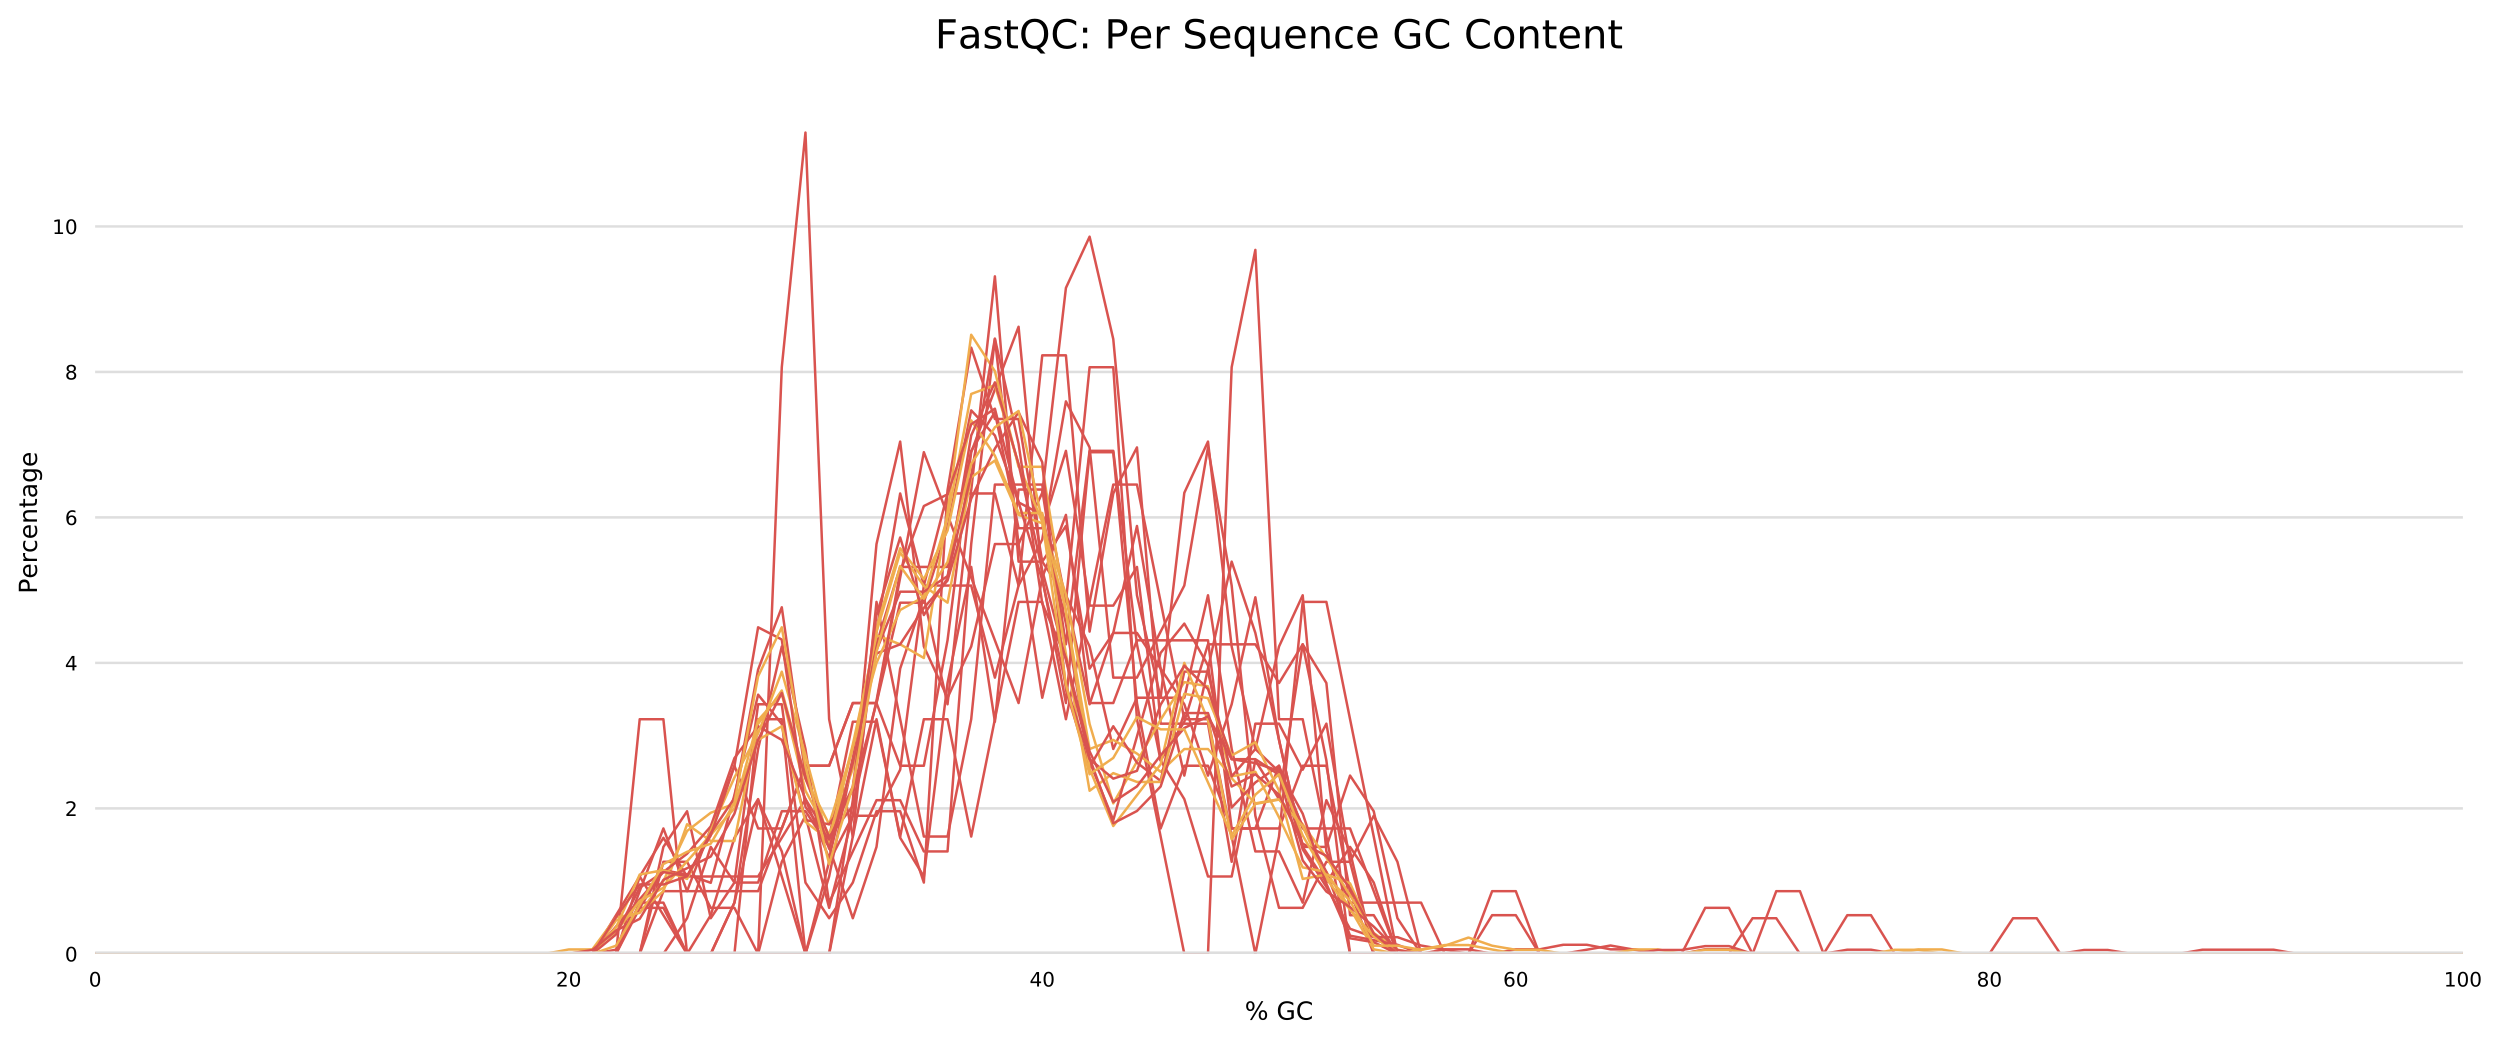 <?xml version="1.0" encoding="utf-8" standalone="no"?>
<!DOCTYPE svg PUBLIC "-//W3C//DTD SVG 1.1//EN"
  "http://www.w3.org/Graphics/SVG/1.1/DTD/svg11.dtd">
<!-- Created with matplotlib (http://matplotlib.org/) -->
<svg height="417.27pt" version="1.1" viewBox="0 0 1000.258 417.27" width="1000.258pt" xmlns="http://www.w3.org/2000/svg" xmlns:xlink="http://www.w3.org/1999/xlink">
 <defs>
  <style type="text/css">
*{stroke-linecap:butt;stroke-linejoin:round;}
  </style>
 </defs>
 <g id="figure_1">
  <g id="patch_1">
   <path d="M 0 417.27 
L 1000.258 417.27 
L 1000.258 0 
L 0 0 
z
" style="fill:#ffffff;"/>
  </g>
  <g id="axes_1">
   <g id="patch_2">
    <path d="M 38.058 381.649 
L 985.423 381.649 
L 985.423 36.609 
L 38.058 36.609 
z
" style="fill:#ffffff;"/>
   </g>
   <g id="matplotlib.axis_1">
    <g id="xtick_1">
     <g id="text_1">
      <!-- 0 -->
      <defs>
       <path d="M 31.781 66.406 
Q 24.172 66.406 20.328 58.906 
Q 16.5 51.422 16.5 36.375 
Q 16.5 21.391 20.328 13.891 
Q 24.172 6.391 31.781 6.391 
Q 39.453 6.391 43.281 13.891 
Q 47.125 21.391 47.125 36.375 
Q 47.125 51.422 43.281 58.906 
Q 39.453 66.406 31.781 66.406 
z
M 31.781 74.219 
Q 44.047 74.219 50.516 64.516 
Q 56.984 54.828 56.984 36.375 
Q 56.984 17.969 50.516 8.266 
Q 44.047 -1.422 31.781 -1.422 
Q 19.531 -1.422 13.062 8.266 
Q 6.594 17.969 6.594 36.375 
Q 6.594 54.828 13.062 64.516 
Q 19.531 74.219 31.781 74.219 
z
" id="DejaVuSans-30"/>
      </defs>
      <g transform="translate(35.513 394.728)scale(0.08 -0.08)">
       <use xlink:href="#DejaVuSans-30"/>
      </g>
     </g>
    </g>
    <g id="xtick_2">
     <g id="text_2">
      <!-- 20 -->
      <defs>
       <path d="M 19.188 8.297 
L 53.609 8.297 
L 53.609 0 
L 7.328 0 
L 7.328 8.297 
Q 12.938 14.109 22.625 23.891 
Q 32.328 33.688 34.812 36.531 
Q 39.547 41.844 41.422 45.531 
Q 43.312 49.219 43.312 52.781 
Q 43.312 58.594 39.234 62.25 
Q 35.156 65.922 28.609 65.922 
Q 23.969 65.922 18.812 64.312 
Q 13.672 62.703 7.812 59.422 
L 7.812 69.391 
Q 13.766 71.781 18.938 73 
Q 24.125 74.219 28.422 74.219 
Q 39.75 74.219 46.484 68.547 
Q 53.219 62.891 53.219 53.422 
Q 53.219 48.922 51.531 44.891 
Q 49.859 40.875 45.406 35.406 
Q 44.188 33.984 37.641 27.219 
Q 31.109 20.453 19.188 8.297 
z
" id="DejaVuSans-32"/>
      </defs>
      <g transform="translate(222.441 394.728)scale(0.08 -0.08)">
       <use xlink:href="#DejaVuSans-32"/>
       <use x="63.623" xlink:href="#DejaVuSans-30"/>
      </g>
     </g>
    </g>
    <g id="xtick_3">
     <g id="text_3">
      <!-- 40 -->
      <defs>
       <path d="M 37.797 64.312 
L 12.891 25.391 
L 37.797 25.391 
z
M 35.203 72.906 
L 47.609 72.906 
L 47.609 25.391 
L 58.016 25.391 
L 58.016 17.188 
L 47.609 17.188 
L 47.609 0 
L 37.797 0 
L 37.797 17.188 
L 4.891 17.188 
L 4.891 26.703 
z
" id="DejaVuSans-34"/>
      </defs>
      <g transform="translate(411.914 394.728)scale(0.08 -0.08)">
       <use xlink:href="#DejaVuSans-34"/>
       <use x="63.623" xlink:href="#DejaVuSans-30"/>
      </g>
     </g>
    </g>
    <g id="xtick_4">
     <g id="text_4">
      <!-- 60 -->
      <defs>
       <path d="M 33.016 40.375 
Q 26.375 40.375 22.484 35.828 
Q 18.609 31.297 18.609 23.391 
Q 18.609 15.531 22.484 10.953 
Q 26.375 6.391 33.016 6.391 
Q 39.656 6.391 43.531 10.953 
Q 47.406 15.531 47.406 23.391 
Q 47.406 31.297 43.531 35.828 
Q 39.656 40.375 33.016 40.375 
z
M 52.594 71.297 
L 52.594 62.312 
Q 48.875 64.062 45.094 64.984 
Q 41.312 65.922 37.594 65.922 
Q 27.828 65.922 22.672 59.328 
Q 17.531 52.734 16.797 39.406 
Q 19.672 43.656 24.016 45.922 
Q 28.375 48.188 33.594 48.188 
Q 44.578 48.188 50.953 41.516 
Q 57.328 34.859 57.328 23.391 
Q 57.328 12.156 50.688 5.359 
Q 44.047 -1.422 33.016 -1.422 
Q 20.359 -1.422 13.672 8.266 
Q 6.984 17.969 6.984 36.375 
Q 6.984 53.656 15.188 63.938 
Q 23.391 74.219 37.203 74.219 
Q 40.922 74.219 44.703 73.484 
Q 48.484 72.75 52.594 71.297 
z
" id="DejaVuSans-36"/>
      </defs>
      <g transform="translate(601.387 394.728)scale(0.08 -0.08)">
       <use xlink:href="#DejaVuSans-36"/>
       <use x="63.623" xlink:href="#DejaVuSans-30"/>
      </g>
     </g>
    </g>
    <g id="xtick_5">
     <g id="text_5">
      <!-- 80 -->
      <defs>
       <path d="M 31.781 34.625 
Q 24.75 34.625 20.719 30.859 
Q 16.703 27.094 16.703 20.516 
Q 16.703 13.922 20.719 10.156 
Q 24.75 6.391 31.781 6.391 
Q 38.812 6.391 42.859 10.172 
Q 46.922 13.969 46.922 20.516 
Q 46.922 27.094 42.891 30.859 
Q 38.875 34.625 31.781 34.625 
z
M 21.922 38.812 
Q 15.578 40.375 12.031 44.719 
Q 8.5 49.078 8.5 55.328 
Q 8.5 64.062 14.719 69.141 
Q 20.953 74.219 31.781 74.219 
Q 42.672 74.219 48.875 69.141 
Q 55.078 64.062 55.078 55.328 
Q 55.078 49.078 51.531 44.719 
Q 48 40.375 41.703 38.812 
Q 48.828 37.156 52.797 32.312 
Q 56.781 27.484 56.781 20.516 
Q 56.781 9.906 50.312 4.234 
Q 43.844 -1.422 31.781 -1.422 
Q 19.734 -1.422 13.25 4.234 
Q 6.781 9.906 6.781 20.516 
Q 6.781 27.484 10.781 32.312 
Q 14.797 37.156 21.922 38.812 
z
M 18.312 54.391 
Q 18.312 48.734 21.844 45.562 
Q 25.391 42.391 31.781 42.391 
Q 38.141 42.391 41.719 45.562 
Q 45.312 48.734 45.312 54.391 
Q 45.312 60.062 41.719 63.234 
Q 38.141 66.406 31.781 66.406 
Q 25.391 66.406 21.844 63.234 
Q 18.312 60.062 18.312 54.391 
z
" id="DejaVuSans-38"/>
      </defs>
      <g transform="translate(790.86 394.728)scale(0.08 -0.08)">
       <use xlink:href="#DejaVuSans-38"/>
       <use x="63.623" xlink:href="#DejaVuSans-30"/>
      </g>
     </g>
    </g>
    <g id="xtick_6">
     <g id="text_6">
      <!-- 100 -->
      <defs>
       <path d="M 12.406 8.297 
L 28.516 8.297 
L 28.516 63.922 
L 10.984 60.406 
L 10.984 69.391 
L 28.422 72.906 
L 38.281 72.906 
L 38.281 8.297 
L 54.391 8.297 
L 54.391 0 
L 12.406 0 
z
" id="DejaVuSans-31"/>
      </defs>
      <g transform="translate(977.788 394.728)scale(0.08 -0.08)">
       <use xlink:href="#DejaVuSans-31"/>
       <use x="63.623" xlink:href="#DejaVuSans-30"/>
       <use x="127.246" xlink:href="#DejaVuSans-30"/>
      </g>
     </g>
    </g>
    <g id="text_7">
     <!-- % GC -->
     <defs>
      <path d="M 72.703 32.078 
Q 68.453 32.078 66.031 28.469 
Q 63.625 24.859 63.625 18.406 
Q 63.625 12.062 66.031 8.422 
Q 68.453 4.781 72.703 4.781 
Q 76.859 4.781 79.266 8.422 
Q 81.688 12.062 81.688 18.406 
Q 81.688 24.812 79.266 28.438 
Q 76.859 32.078 72.703 32.078 
z
M 72.703 38.281 
Q 80.422 38.281 84.953 32.906 
Q 89.5 27.547 89.5 18.406 
Q 89.5 9.281 84.938 3.922 
Q 80.375 -1.422 72.703 -1.422 
Q 64.891 -1.422 60.344 3.922 
Q 55.812 9.281 55.812 18.406 
Q 55.812 27.594 60.375 32.938 
Q 64.938 38.281 72.703 38.281 
z
M 22.312 68.016 
Q 18.109 68.016 15.688 64.375 
Q 13.281 60.75 13.281 54.391 
Q 13.281 47.953 15.672 44.328 
Q 18.062 40.719 22.312 40.719 
Q 26.562 40.719 28.969 44.328 
Q 31.391 47.953 31.391 54.391 
Q 31.391 60.688 28.953 64.344 
Q 26.516 68.016 22.312 68.016 
z
M 66.406 74.219 
L 74.219 74.219 
L 28.609 -1.422 
L 20.797 -1.422 
z
M 22.312 74.219 
Q 30.031 74.219 34.609 68.875 
Q 39.203 63.531 39.203 54.391 
Q 39.203 45.172 34.641 39.844 
Q 30.078 34.516 22.312 34.516 
Q 14.547 34.516 10.031 39.859 
Q 5.516 45.219 5.516 54.391 
Q 5.516 63.484 10.047 68.844 
Q 14.594 74.219 22.312 74.219 
z
" id="DejaVuSans-25"/>
      <path id="DejaVuSans-20"/>
      <path d="M 59.516 10.406 
L 59.516 29.984 
L 43.406 29.984 
L 43.406 38.094 
L 69.281 38.094 
L 69.281 6.781 
Q 63.578 2.734 56.688 0.656 
Q 49.812 -1.422 42 -1.422 
Q 24.906 -1.422 15.25 8.562 
Q 5.609 18.562 5.609 36.375 
Q 5.609 54.25 15.25 64.234 
Q 24.906 74.219 42 74.219 
Q 49.125 74.219 55.547 72.453 
Q 61.969 70.703 67.391 67.281 
L 67.391 56.781 
Q 61.922 61.422 55.766 63.766 
Q 49.609 66.109 42.828 66.109 
Q 29.438 66.109 22.719 58.641 
Q 16.016 51.172 16.016 36.375 
Q 16.016 21.625 22.719 14.156 
Q 29.438 6.688 42.828 6.688 
Q 48.047 6.688 52.141 7.594 
Q 56.25 8.5 59.516 10.406 
z
" id="DejaVuSans-47"/>
      <path d="M 64.406 67.281 
L 64.406 56.891 
Q 59.422 61.531 53.781 63.812 
Q 48.141 66.109 41.797 66.109 
Q 29.297 66.109 22.656 58.469 
Q 16.016 50.828 16.016 36.375 
Q 16.016 21.969 22.656 14.328 
Q 29.297 6.688 41.797 6.688 
Q 48.141 6.688 53.781 8.984 
Q 59.422 11.281 64.406 15.922 
L 64.406 5.609 
Q 59.234 2.094 53.438 0.328 
Q 47.656 -1.422 41.219 -1.422 
Q 24.656 -1.422 15.125 8.703 
Q 5.609 18.844 5.609 36.375 
Q 5.609 53.953 15.125 64.078 
Q 24.656 74.219 41.219 74.219 
Q 47.75 74.219 53.531 72.484 
Q 59.328 70.75 64.406 67.281 
z
" id="DejaVuSans-43"/>
     </defs>
     <g transform="translate(498.035 407.99)scale(0.1 -0.1)">
      <use xlink:href="#DejaVuSans-25"/>
      <use x="95.02" xlink:href="#DejaVuSans-20"/>
      <use x="126.807" xlink:href="#DejaVuSans-47"/>
      <use x="204.297" xlink:href="#DejaVuSans-43"/>
     </g>
    </g>
   </g>
   <g id="matplotlib.axis_2">
    <g id="ytick_1">
     <g id="line2d_1">
      <path clip-path="url(#p4e6e1dfdfb)" d="M 38.058 381.649 
L 985.423 381.649 
" style="fill:none;stroke:#dedede;stroke-linecap:square;"/>
     </g>
     <g id="text_8">
      <!-- 0 -->
      <g transform="translate(25.968 384.689)scale(0.08 -0.08)">
       <use xlink:href="#DejaVuSans-30"/>
      </g>
     </g>
    </g>
    <g id="ytick_2">
     <g id="line2d_2">
      <path clip-path="url(#p4e6e1dfdfb)" d="M 38.058 323.439 
L 985.423 323.439 
" style="fill:none;stroke:#dedede;stroke-linecap:square;"/>
     </g>
     <g id="text_9">
      <!-- 2 -->
      <g transform="translate(25.968 326.478)scale(0.08 -0.08)">
       <use xlink:href="#DejaVuSans-32"/>
      </g>
     </g>
    </g>
    <g id="ytick_3">
     <g id="line2d_3">
      <path clip-path="url(#p4e6e1dfdfb)" d="M 38.058 265.228 
L 985.423 265.228 
" style="fill:none;stroke:#dedede;stroke-linecap:square;"/>
     </g>
     <g id="text_10">
      <!-- 4 -->
      <g transform="translate(25.968 268.267)scale(0.08 -0.08)">
       <use xlink:href="#DejaVuSans-34"/>
      </g>
     </g>
    </g>
    <g id="ytick_4">
     <g id="line2d_4">
      <path clip-path="url(#p4e6e1dfdfb)" d="M 38.058 207.017 
L 985.423 207.017 
" style="fill:none;stroke:#dedede;stroke-linecap:square;"/>
     </g>
     <g id="text_11">
      <!-- 6 -->
      <g transform="translate(25.968 210.056)scale(0.08 -0.08)">
       <use xlink:href="#DejaVuSans-36"/>
      </g>
     </g>
    </g>
    <g id="ytick_5">
     <g id="line2d_5">
      <path clip-path="url(#p4e6e1dfdfb)" d="M 38.058 148.806 
L 985.423 148.806 
" style="fill:none;stroke:#dedede;stroke-linecap:square;"/>
     </g>
     <g id="text_12">
      <!-- 8 -->
      <g transform="translate(25.968 151.846)scale(0.08 -0.08)">
       <use xlink:href="#DejaVuSans-38"/>
      </g>
     </g>
    </g>
    <g id="ytick_6">
     <g id="line2d_6">
      <path clip-path="url(#p4e6e1dfdfb)" d="M 38.058 90.595 
L 985.423 90.595 
" style="fill:none;stroke:#dedede;stroke-linecap:square;"/>
     </g>
     <g id="text_13">
      <!-- 10 -->
      <g transform="translate(20.878 93.635)scale(0.08 -0.08)">
       <use xlink:href="#DejaVuSans-31"/>
       <use x="63.623" xlink:href="#DejaVuSans-30"/>
      </g>
     </g>
    </g>
    <g id="text_14">
     <!-- Percentage -->
     <defs>
      <path d="M 19.672 64.797 
L 19.672 37.406 
L 32.078 37.406 
Q 38.969 37.406 42.719 40.969 
Q 46.484 44.531 46.484 51.125 
Q 46.484 57.672 42.719 61.234 
Q 38.969 64.797 32.078 64.797 
z
M 9.812 72.906 
L 32.078 72.906 
Q 44.344 72.906 50.609 67.359 
Q 56.891 61.812 56.891 51.125 
Q 56.891 40.328 50.609 34.812 
Q 44.344 29.297 32.078 29.297 
L 19.672 29.297 
L 19.672 0 
L 9.812 0 
z
" id="DejaVuSans-50"/>
      <path d="M 56.203 29.594 
L 56.203 25.203 
L 14.891 25.203 
Q 15.484 15.922 20.484 11.062 
Q 25.484 6.203 34.422 6.203 
Q 39.594 6.203 44.453 7.469 
Q 49.312 8.734 54.109 11.281 
L 54.109 2.781 
Q 49.266 0.734 44.188 -0.344 
Q 39.109 -1.422 33.891 -1.422 
Q 20.797 -1.422 13.156 6.188 
Q 5.516 13.812 5.516 26.812 
Q 5.516 40.234 12.766 48.109 
Q 20.016 56 32.328 56 
Q 43.359 56 49.781 48.891 
Q 56.203 41.797 56.203 29.594 
z
M 47.219 32.234 
Q 47.125 39.594 43.094 43.984 
Q 39.062 48.391 32.422 48.391 
Q 24.906 48.391 20.391 44.141 
Q 15.875 39.891 15.188 32.172 
z
" id="DejaVuSans-65"/>
      <path d="M 41.109 46.297 
Q 39.594 47.172 37.812 47.578 
Q 36.031 48 33.891 48 
Q 26.266 48 22.188 43.047 
Q 18.109 38.094 18.109 28.812 
L 18.109 0 
L 9.078 0 
L 9.078 54.688 
L 18.109 54.688 
L 18.109 46.188 
Q 20.953 51.172 25.484 53.578 
Q 30.031 56 36.531 56 
Q 37.453 56 38.578 55.875 
Q 39.703 55.766 41.062 55.516 
z
" id="DejaVuSans-72"/>
      <path d="M 48.781 52.594 
L 48.781 44.188 
Q 44.969 46.297 41.141 47.344 
Q 37.312 48.391 33.406 48.391 
Q 24.656 48.391 19.812 42.844 
Q 14.984 37.312 14.984 27.297 
Q 14.984 17.281 19.812 11.734 
Q 24.656 6.203 33.406 6.203 
Q 37.312 6.203 41.141 7.25 
Q 44.969 8.297 48.781 10.406 
L 48.781 2.094 
Q 45.016 0.344 40.984 -0.531 
Q 36.969 -1.422 32.422 -1.422 
Q 20.062 -1.422 12.781 6.344 
Q 5.516 14.109 5.516 27.297 
Q 5.516 40.672 12.859 48.328 
Q 20.219 56 33.016 56 
Q 37.156 56 41.109 55.141 
Q 45.062 54.297 48.781 52.594 
z
" id="DejaVuSans-63"/>
      <path d="M 54.891 33.016 
L 54.891 0 
L 45.906 0 
L 45.906 32.719 
Q 45.906 40.484 42.875 44.328 
Q 39.844 48.188 33.797 48.188 
Q 26.516 48.188 22.312 43.547 
Q 18.109 38.922 18.109 30.906 
L 18.109 0 
L 9.078 0 
L 9.078 54.688 
L 18.109 54.688 
L 18.109 46.188 
Q 21.344 51.125 25.703 53.562 
Q 30.078 56 35.797 56 
Q 45.219 56 50.047 50.172 
Q 54.891 44.344 54.891 33.016 
z
" id="DejaVuSans-6e"/>
      <path d="M 18.312 70.219 
L 18.312 54.688 
L 36.812 54.688 
L 36.812 47.703 
L 18.312 47.703 
L 18.312 18.016 
Q 18.312 11.328 20.141 9.422 
Q 21.969 7.516 27.594 7.516 
L 36.812 7.516 
L 36.812 0 
L 27.594 0 
Q 17.188 0 13.234 3.875 
Q 9.281 7.766 9.281 18.016 
L 9.281 47.703 
L 2.688 47.703 
L 2.688 54.688 
L 9.281 54.688 
L 9.281 70.219 
z
" id="DejaVuSans-74"/>
      <path d="M 34.281 27.484 
Q 23.391 27.484 19.188 25 
Q 14.984 22.516 14.984 16.5 
Q 14.984 11.719 18.141 8.906 
Q 21.297 6.109 26.703 6.109 
Q 34.188 6.109 38.703 11.406 
Q 43.219 16.703 43.219 25.484 
L 43.219 27.484 
z
M 52.203 31.203 
L 52.203 0 
L 43.219 0 
L 43.219 8.297 
Q 40.141 3.328 35.547 0.953 
Q 30.953 -1.422 24.312 -1.422 
Q 15.922 -1.422 10.953 3.297 
Q 6 8.016 6 15.922 
Q 6 25.141 12.172 29.828 
Q 18.359 34.516 30.609 34.516 
L 43.219 34.516 
L 43.219 35.406 
Q 43.219 41.609 39.141 45 
Q 35.062 48.391 27.688 48.391 
Q 23 48.391 18.547 47.266 
Q 14.109 46.141 10.016 43.891 
L 10.016 52.203 
Q 14.938 54.109 19.578 55.047 
Q 24.219 56 28.609 56 
Q 40.484 56 46.344 49.844 
Q 52.203 43.703 52.203 31.203 
z
" id="DejaVuSans-61"/>
      <path d="M 45.406 27.984 
Q 45.406 37.75 41.375 43.109 
Q 37.359 48.484 30.078 48.484 
Q 22.859 48.484 18.828 43.109 
Q 14.797 37.75 14.797 27.984 
Q 14.797 18.266 18.828 12.891 
Q 22.859 7.516 30.078 7.516 
Q 37.359 7.516 41.375 12.891 
Q 45.406 18.266 45.406 27.984 
z
M 54.391 6.781 
Q 54.391 -7.172 48.188 -13.984 
Q 42 -20.797 29.203 -20.797 
Q 24.469 -20.797 20.266 -20.094 
Q 16.062 -19.391 12.109 -17.922 
L 12.109 -9.188 
Q 16.062 -11.328 19.922 -12.344 
Q 23.781 -13.375 27.781 -13.375 
Q 36.625 -13.375 41.016 -8.766 
Q 45.406 -4.156 45.406 5.172 
L 45.406 9.625 
Q 42.625 4.781 38.281 2.391 
Q 33.938 0 27.875 0 
Q 17.828 0 11.672 7.656 
Q 5.516 15.328 5.516 27.984 
Q 5.516 40.672 11.672 48.328 
Q 17.828 56 27.875 56 
Q 33.938 56 38.281 53.609 
Q 42.625 51.219 45.406 46.391 
L 45.406 54.688 
L 54.391 54.688 
z
" id="DejaVuSans-67"/>
     </defs>
     <g transform="translate(14.798 237.542)rotate(-90)scale(0.1 -0.1)">
      <use xlink:href="#DejaVuSans-50"/>
      <use x="60.256" xlink:href="#DejaVuSans-65"/>
      <use x="121.779" xlink:href="#DejaVuSans-72"/>
      <use x="162.861" xlink:href="#DejaVuSans-63"/>
      <use x="217.842" xlink:href="#DejaVuSans-65"/>
      <use x="279.365" xlink:href="#DejaVuSans-6e"/>
      <use x="342.744" xlink:href="#DejaVuSans-74"/>
      <use x="381.953" xlink:href="#DejaVuSans-61"/>
      <use x="443.232" xlink:href="#DejaVuSans-67"/>
      <use x="506.709" xlink:href="#DejaVuSans-65"/>
     </g>
    </g>
   </g>
   <g id="line2d_7">
    <path clip-path="url(#p4e6e1dfdfb)" d="M 38.058 381.649 
L 47.532 381.649 
L 57.005 381.649 
L 66.479 381.649 
L 75.953 381.649 
L 85.426 381.649 
L 94.9 381.649 
L 104.374 381.649 
L 113.847 381.649 
L 123.321 381.649 
L 132.795 381.649 
L 142.268 381.649 
L 151.742 381.649 
L 161.216 381.649 
L 170.689 381.649 
L 180.163 381.649 
L 189.637 381.649 
L 199.11 381.649 
L 208.584 381.649 
L 218.057 381.649 
L 227.531 381.649 
L 237.005 381.649 
L 246.478 381.649 
L 255.952 356.559 
L 265.426 331.468 
L 274.899 356.559 
L 284.373 331.468 
L 293.847 306.377 
L 303.32 331.468 
L 312.794 331.468 
L 322.268 306.377 
L 331.741 306.377 
L 341.215 281.286 
L 350.689 281.286 
L 360.162 306.377 
L 369.636 306.377 
L 379.11 256.195 
L 388.583 180.923 
L 398.057 155.832 
L 407.53 130.741 
L 417.004 231.104 
L 426.478 281.286 
L 435.951 180.923 
L 445.425 180.923 
L 454.899 281.286 
L 464.372 331.468 
L 473.846 306.377 
L 483.32 306.377 
L 492.793 331.468 
L 502.267 331.468 
L 511.741 331.468 
L 521.214 306.377 
L 530.688 306.377 
L 540.162 356.559 
L 549.635 381.649 
L 559.109 381.649 
L 568.583 381.649 
L 578.056 381.649 
L 587.53 381.649 
L 597.003 381.649 
L 606.477 381.649 
L 615.951 381.649 
L 625.424 381.649 
L 634.898 381.649 
L 644.372 381.649 
L 653.845 381.649 
L 663.319 381.649 
L 672.793 381.649 
L 682.266 381.649 
L 691.74 381.649 
L 701.214 381.649 
L 710.687 381.649 
L 720.161 381.649 
L 729.635 381.649 
L 739.108 381.649 
L 748.582 381.649 
L 758.056 381.649 
L 767.529 381.649 
L 777.003 381.649 
L 786.476 381.649 
L 795.95 381.649 
L 805.424 381.649 
L 814.897 381.649 
L 824.371 381.649 
L 833.845 381.649 
L 843.318 381.649 
L 852.792 381.649 
L 862.266 381.649 
L 871.739 381.649 
L 881.213 381.649 
L 890.687 381.649 
L 900.16 381.649 
L 909.634 381.649 
L 919.108 381.649 
L 928.581 381.649 
L 938.055 381.649 
L 947.529 381.649 
L 957.002 381.649 
L 966.476 381.649 
L 975.949 381.649 
L 985.423 381.649 
" style="fill:none;stroke:#d9534f;stroke-linecap:square;"/>
   </g>
   <g id="line2d_8">
    <path clip-path="url(#p4e6e1dfdfb)" d="M 38.058 381.649 
L 47.532 381.649 
L 57.005 381.649 
L 66.479 381.649 
L 75.953 381.649 
L 85.426 381.649 
L 94.9 381.649 
L 104.374 381.649 
L 113.847 381.649 
L 123.321 381.649 
L 132.795 381.649 
L 142.268 381.649 
L 151.742 381.649 
L 161.216 381.649 
L 170.689 381.649 
L 180.163 381.649 
L 189.637 381.649 
L 199.11 381.649 
L 208.584 381.649 
L 218.057 381.649 
L 227.531 381.649 
L 237.005 381.649 
L 246.478 381.649 
L 255.952 381.649 
L 265.426 356.559 
L 274.899 356.559 
L 284.373 356.559 
L 293.847 356.559 
L 303.32 356.559 
L 312.794 331.468 
L 322.268 306.377 
L 331.741 306.377 
L 341.215 281.286 
L 350.689 281.286 
L 360.162 231.104 
L 369.636 180.923 
L 379.11 206.013 
L 388.583 231.104 
L 398.057 256.195 
L 407.53 281.286 
L 417.004 231.104 
L 426.478 206.013 
L 435.951 281.286 
L 445.425 281.286 
L 454.899 256.195 
L 464.372 256.195 
L 473.846 256.195 
L 483.32 256.195 
L 492.793 331.468 
L 502.267 331.468 
L 511.741 306.377 
L 521.214 331.468 
L 530.688 331.468 
L 540.162 331.468 
L 549.635 356.559 
L 559.109 381.649 
L 568.583 381.649 
L 578.056 381.649 
L 587.53 381.649 
L 597.003 356.559 
L 606.477 356.559 
L 615.951 381.649 
L 625.424 381.649 
L 634.898 381.649 
L 644.372 381.649 
L 653.845 381.649 
L 663.319 381.649 
L 672.793 381.649 
L 682.266 381.649 
L 691.74 381.649 
L 701.214 381.649 
L 710.687 356.559 
L 720.161 356.559 
L 729.635 381.649 
L 739.108 381.649 
L 748.582 381.649 
L 758.056 381.649 
L 767.529 381.649 
L 777.003 381.649 
L 786.476 381.649 
L 795.95 381.649 
L 805.424 381.649 
L 814.897 381.649 
L 824.371 381.649 
L 833.845 381.649 
L 843.318 381.649 
L 852.792 381.649 
L 862.266 381.649 
L 871.739 381.649 
L 881.213 381.649 
L 890.687 381.649 
L 900.16 381.649 
L 909.634 381.649 
L 919.108 381.649 
L 928.581 381.649 
L 938.055 381.649 
L 947.529 381.649 
L 957.002 381.649 
L 966.476 381.649 
L 975.949 381.649 
L 985.423 381.649 
" style="fill:none;stroke:#d9534f;stroke-linecap:square;"/>
   </g>
   <g id="line2d_9">
    <path clip-path="url(#p4e6e1dfdfb)" d="M 38.058 381.649 
L 47.532 381.649 
L 57.005 381.649 
L 66.479 381.649 
L 75.953 381.649 
L 85.426 381.649 
L 94.9 381.649 
L 104.374 381.649 
L 113.847 381.649 
L 123.321 381.649 
L 132.795 381.649 
L 142.268 381.649 
L 151.742 381.649 
L 161.216 381.649 
L 170.689 381.649 
L 180.163 381.649 
L 189.637 381.649 
L 199.11 381.649 
L 208.584 381.649 
L 218.057 381.649 
L 227.531 381.649 
L 237.005 381.649 
L 246.478 381.649 
L 255.952 381.649 
L 265.426 381.649 
L 274.899 381.649 
L 284.373 381.649 
L 293.847 381.649 
L 303.32 381.649 
L 312.794 146.928 
L 322.268 53.04 
L 331.741 287.761 
L 341.215 334.705 
L 350.689 287.761 
L 360.162 334.705 
L 369.636 287.761 
L 379.11 287.761 
L 388.583 334.705 
L 398.057 287.761 
L 407.53 240.817 
L 417.004 240.817 
L 426.478 287.761 
L 435.951 240.817 
L 445.425 193.873 
L 454.899 193.873 
L 464.372 240.817 
L 473.846 287.761 
L 483.32 287.761 
L 492.793 334.705 
L 502.267 381.649 
L 511.741 334.705 
L 521.214 240.817 
L 530.688 240.817 
L 540.162 287.761 
L 549.635 334.705 
L 559.109 381.649 
L 568.583 381.649 
L 578.056 381.649 
L 587.53 381.649 
L 597.003 381.649 
L 606.477 381.649 
L 615.951 381.649 
L 625.424 381.649 
L 634.898 381.649 
L 644.372 381.649 
L 653.845 381.649 
L 663.319 381.649 
L 672.793 381.649 
L 682.266 381.649 
L 691.74 381.649 
L 701.214 381.649 
L 710.687 381.649 
L 720.161 381.649 
L 729.635 381.649 
L 739.108 381.649 
L 748.582 381.649 
L 758.056 381.649 
L 767.529 381.649 
L 777.003 381.649 
L 786.476 381.649 
L 795.95 381.649 
L 805.424 381.649 
L 814.897 381.649 
L 824.371 381.649 
L 833.845 381.649 
L 843.318 381.649 
L 852.792 381.649 
L 862.266 381.649 
L 871.739 381.649 
L 881.213 381.649 
L 890.687 381.649 
L 900.16 381.649 
L 909.634 381.649 
L 919.108 381.649 
L 928.581 381.649 
L 938.055 381.649 
L 947.529 381.649 
L 957.002 381.649 
L 966.476 381.649 
L 975.949 381.649 
L 985.423 381.649 
" style="fill:none;stroke:#d9534f;stroke-linecap:square;"/>
   </g>
   <g id="line2d_10">
    <path clip-path="url(#p4e6e1dfdfb)" d="M 38.058 381.649 
L 47.532 381.649 
L 57.005 381.649 
L 66.479 381.649 
L 75.953 381.649 
L 85.426 381.649 
L 94.9 381.649 
L 104.374 381.649 
L 113.847 381.649 
L 123.321 381.649 
L 132.795 381.649 
L 142.268 381.649 
L 151.742 381.649 
L 161.216 381.649 
L 170.689 381.649 
L 180.163 381.649 
L 189.637 381.649 
L 199.11 381.649 
L 208.584 381.649 
L 218.057 381.649 
L 227.531 381.649 
L 237.005 381.649 
L 246.478 381.649 
L 255.952 287.761 
L 265.426 287.761 
L 274.899 381.649 
L 284.373 381.649 
L 293.847 381.649 
L 303.32 287.761 
L 312.794 287.761 
L 322.268 381.649 
L 331.741 381.649 
L 341.215 334.705 
L 350.689 240.817 
L 360.162 287.761 
L 369.636 334.705 
L 379.11 334.705 
L 388.583 287.761 
L 398.057 193.873 
L 407.53 193.873 
L 417.004 193.873 
L 426.478 240.817 
L 435.951 146.928 
L 445.425 146.928 
L 454.899 287.761 
L 464.372 334.705 
L 473.846 381.649 
L 483.32 381.649 
L 492.793 146.928 
L 502.267 99.984 
L 511.741 287.761 
L 521.214 287.761 
L 530.688 334.705 
L 540.162 381.649 
L 549.635 381.649 
L 559.109 381.649 
L 568.583 381.649 
L 578.056 381.649 
L 587.53 381.649 
L 597.003 381.649 
L 606.477 381.649 
L 615.951 381.649 
L 625.424 381.649 
L 634.898 381.649 
L 644.372 381.649 
L 653.845 381.649 
L 663.319 381.649 
L 672.793 381.649 
L 682.266 381.649 
L 691.74 381.649 
L 701.214 381.649 
L 710.687 381.649 
L 720.161 381.649 
L 729.635 381.649 
L 739.108 381.649 
L 748.582 381.649 
L 758.056 381.649 
L 767.529 381.649 
L 777.003 381.649 
L 786.476 381.649 
L 795.95 381.649 
L 805.424 381.649 
L 814.897 381.649 
L 824.371 381.649 
L 833.845 381.649 
L 843.318 381.649 
L 852.792 381.649 
L 862.266 381.649 
L 871.739 381.649 
L 881.213 381.649 
L 890.687 381.649 
L 900.16 381.649 
L 909.634 381.649 
L 919.108 381.649 
L 928.581 381.649 
L 938.055 381.649 
L 947.529 381.649 
L 957.002 381.649 
L 966.476 381.649 
L 975.949 381.649 
L 985.423 381.649 
" style="fill:none;stroke:#d9534f;stroke-linecap:square;"/>
   </g>
   <g id="line2d_11">
    <path clip-path="url(#p4e6e1dfdfb)" d="M 38.058 381.649 
L 47.532 381.649 
L 57.005 381.649 
L 66.479 381.649 
L 75.953 381.649 
L 85.426 381.649 
L 94.9 381.649 
L 104.374 381.649 
L 113.847 381.649 
L 123.321 381.649 
L 132.795 381.649 
L 142.268 381.649 
L 151.742 381.649 
L 161.216 381.649 
L 170.689 381.649 
L 180.163 381.649 
L 189.637 381.649 
L 199.11 381.649 
L 208.584 381.649 
L 218.057 381.649 
L 227.531 381.649 
L 237.005 381.649 
L 246.478 381.649 
L 255.952 361.153 
L 265.426 361.153 
L 274.899 381.649 
L 284.373 381.649 
L 293.847 361.153 
L 303.32 320.159 
L 312.794 340.656 
L 322.268 381.649 
L 331.741 381.649 
L 341.215 320.159 
L 350.689 217.675 
L 360.162 176.682 
L 369.636 258.669 
L 379.11 279.166 
L 388.583 258.669 
L 398.057 217.675 
L 407.53 217.675 
L 417.004 279.166 
L 426.478 238.172 
L 435.951 258.669 
L 445.425 299.662 
L 454.899 279.166 
L 464.372 279.166 
L 473.846 197.179 
L 483.32 176.682 
L 492.793 258.669 
L 502.267 299.662 
L 511.741 258.669 
L 521.214 238.172 
L 530.688 340.656 
L 540.162 361.153 
L 549.635 361.153 
L 559.109 361.153 
L 568.583 361.153 
L 578.056 381.649 
L 587.53 381.649 
L 597.003 381.649 
L 606.477 381.649 
L 615.951 381.649 
L 625.424 381.649 
L 634.898 381.649 
L 644.372 381.649 
L 653.845 381.649 
L 663.319 381.649 
L 672.793 381.649 
L 682.266 381.649 
L 691.74 381.649 
L 701.214 381.649 
L 710.687 381.649 
L 720.161 381.649 
L 729.635 381.649 
L 739.108 381.649 
L 748.582 381.649 
L 758.056 381.649 
L 767.529 381.649 
L 777.003 381.649 
L 786.476 381.649 
L 795.95 381.649 
L 805.424 381.649 
L 814.897 381.649 
L 824.371 381.649 
L 833.845 381.649 
L 843.318 381.649 
L 852.792 381.649 
L 862.266 381.649 
L 871.739 381.649 
L 881.213 381.649 
L 890.687 381.649 
L 900.16 381.649 
L 909.634 381.649 
L 919.108 381.649 
L 928.581 381.649 
L 938.055 381.649 
L 947.529 381.649 
L 957.002 381.649 
L 966.476 381.649 
L 975.949 381.649 
L 985.423 381.649 
" style="fill:none;stroke:#d9534f;stroke-linecap:square;"/>
   </g>
   <g id="line2d_12">
    <path clip-path="url(#p4e6e1dfdfb)" d="M 38.058 381.649 
L 47.532 381.649 
L 57.005 381.649 
L 66.479 381.649 
L 75.953 381.649 
L 85.426 381.649 
L 94.9 381.649 
L 104.374 381.649 
L 113.847 381.649 
L 123.321 381.649 
L 132.795 381.649 
L 142.268 381.649 
L 151.742 381.649 
L 161.216 381.649 
L 170.689 381.649 
L 180.163 381.649 
L 189.637 381.649 
L 199.11 381.649 
L 208.584 381.649 
L 218.057 381.649 
L 227.531 381.649 
L 237.005 381.649 
L 246.478 381.649 
L 255.952 381.649 
L 265.426 381.649 
L 274.899 381.649 
L 284.373 381.649 
L 293.847 361.153 
L 303.32 299.662 
L 312.794 258.669 
L 322.268 299.662 
L 331.741 361.153 
L 341.215 340.656 
L 350.689 320.159 
L 360.162 320.159 
L 369.636 340.656 
L 379.11 340.656 
L 388.583 217.675 
L 398.057 135.688 
L 407.53 217.675 
L 417.004 197.179 
L 426.478 115.191 
L 435.951 94.695 
L 445.425 135.688 
L 454.899 238.172 
L 464.372 279.166 
L 473.846 279.166 
L 483.32 238.172 
L 492.793 299.662 
L 502.267 340.656 
L 511.741 340.656 
L 521.214 361.153 
L 530.688 320.159 
L 540.162 340.656 
L 549.635 381.649 
L 559.109 381.649 
L 568.583 381.649 
L 578.056 381.649 
L 587.53 381.649 
L 597.003 381.649 
L 606.477 381.649 
L 615.951 381.649 
L 625.424 381.649 
L 634.898 381.649 
L 644.372 381.649 
L 653.845 381.649 
L 663.319 381.649 
L 672.793 381.649 
L 682.266 381.649 
L 691.74 381.649 
L 701.214 381.649 
L 710.687 381.649 
L 720.161 381.649 
L 729.635 381.649 
L 739.108 381.649 
L 748.582 381.649 
L 758.056 381.649 
L 767.529 381.649 
L 777.003 381.649 
L 786.476 381.649 
L 795.95 381.649 
L 805.424 381.649 
L 814.897 381.649 
L 824.371 381.649 
L 833.845 381.649 
L 843.318 381.649 
L 852.792 381.649 
L 862.266 381.649 
L 871.739 381.649 
L 881.213 381.649 
L 890.687 381.649 
L 900.16 381.649 
L 909.634 381.649 
L 919.108 381.649 
L 928.581 381.649 
L 938.055 381.649 
L 947.529 381.649 
L 957.002 381.649 
L 966.476 381.649 
L 975.949 381.649 
L 985.423 381.649 
" style="fill:none;stroke:#d9534f;stroke-linecap:square;"/>
   </g>
   <g id="line2d_13">
    <path clip-path="url(#p4e6e1dfdfb)" d="M 38.058 381.649 
L 47.532 381.649 
L 57.005 381.649 
L 66.479 381.649 
L 75.953 381.649 
L 85.426 381.649 
L 94.9 381.649 
L 104.374 381.649 
L 113.847 381.649 
L 123.321 381.649 
L 132.795 381.649 
L 142.268 381.649 
L 151.742 381.649 
L 161.216 381.649 
L 170.689 381.649 
L 180.163 381.649 
L 189.637 381.649 
L 199.11 381.649 
L 208.584 381.649 
L 218.057 381.649 
L 227.531 381.649 
L 237.005 381.649 
L 246.478 381.649 
L 255.952 381.649 
L 265.426 338.847 
L 274.899 324.58 
L 284.373 367.382 
L 293.847 353.115 
L 303.32 281.778 
L 312.794 281.778 
L 322.268 353.115 
L 331.741 367.382 
L 341.215 353.115 
L 350.689 324.58 
L 360.162 324.58 
L 369.636 353.115 
L 379.11 196.174 
L 388.583 139.104 
L 398.057 167.639 
L 407.53 167.639 
L 417.004 224.709 
L 426.478 210.441 
L 435.951 267.511 
L 445.425 253.243 
L 454.899 210.441 
L 464.372 267.511 
L 473.846 281.778 
L 483.32 310.313 
L 492.793 281.778 
L 502.267 238.976 
L 511.741 296.045 
L 521.214 338.847 
L 530.688 353.115 
L 540.162 338.847 
L 549.635 353.115 
L 559.109 381.649 
L 568.583 381.649 
L 578.056 381.649 
L 587.53 381.649 
L 597.003 381.649 
L 606.477 381.649 
L 615.951 381.649 
L 625.424 381.649 
L 634.898 381.649 
L 644.372 381.649 
L 653.845 381.649 
L 663.319 381.649 
L 672.793 381.649 
L 682.266 381.649 
L 691.74 381.649 
L 701.214 381.649 
L 710.687 381.649 
L 720.161 381.649 
L 729.635 381.649 
L 739.108 381.649 
L 748.582 381.649 
L 758.056 381.649 
L 767.529 381.649 
L 777.003 381.649 
L 786.476 381.649 
L 795.95 381.649 
L 805.424 381.649 
L 814.897 381.649 
L 824.371 381.649 
L 833.845 381.649 
L 843.318 381.649 
L 852.792 381.649 
L 862.266 381.649 
L 871.739 381.649 
L 881.213 381.649 
L 890.687 381.649 
L 900.16 381.649 
L 909.634 381.649 
L 919.108 381.649 
L 928.581 381.649 
L 938.055 381.649 
L 947.529 381.649 
L 957.002 381.649 
L 966.476 381.649 
L 975.949 381.649 
L 985.423 381.649 
" style="fill:none;stroke:#d9534f;stroke-linecap:square;"/>
   </g>
   <g id="line2d_14">
    <path clip-path="url(#p4e6e1dfdfb)" d="M 38.058 381.649 
L 47.532 381.649 
L 57.005 381.649 
L 66.479 381.649 
L 75.953 381.649 
L 85.426 381.649 
L 94.9 381.649 
L 104.374 381.649 
L 113.847 381.649 
L 123.321 381.649 
L 132.795 381.649 
L 142.268 381.649 
L 151.742 381.649 
L 161.216 381.649 
L 170.689 381.649 
L 180.163 381.649 
L 189.637 381.649 
L 199.11 381.649 
L 208.584 381.649 
L 218.057 381.649 
L 227.531 381.649 
L 237.005 381.649 
L 246.478 381.649 
L 255.952 381.649 
L 265.426 381.649 
L 274.899 367.382 
L 284.373 338.847 
L 293.847 353.115 
L 303.32 353.115 
L 312.794 324.58 
L 322.268 324.58 
L 331.741 338.847 
L 341.215 367.382 
L 350.689 338.847 
L 360.162 267.511 
L 369.636 238.976 
L 379.11 281.778 
L 388.583 196.174 
L 398.057 110.57 
L 407.53 224.709 
L 417.004 224.709 
L 426.478 238.976 
L 435.951 281.778 
L 445.425 253.243 
L 454.899 253.243 
L 464.372 267.511 
L 473.846 310.313 
L 483.32 267.511 
L 492.793 224.709 
L 502.267 253.243 
L 511.741 296.045 
L 521.214 338.847 
L 530.688 338.847 
L 540.162 310.313 
L 549.635 324.58 
L 559.109 367.382 
L 568.583 381.649 
L 578.056 381.649 
L 587.53 381.649 
L 597.003 381.649 
L 606.477 381.649 
L 615.951 381.649 
L 625.424 381.649 
L 634.898 381.649 
L 644.372 381.649 
L 653.845 381.649 
L 663.319 381.649 
L 672.793 381.649 
L 682.266 381.649 
L 691.74 381.649 
L 701.214 367.382 
L 710.687 367.382 
L 720.161 381.649 
L 729.635 381.649 
L 739.108 381.649 
L 748.582 381.649 
L 758.056 381.649 
L 767.529 381.649 
L 777.003 381.649 
L 786.476 381.649 
L 795.95 381.649 
L 805.424 367.382 
L 814.897 367.382 
L 824.371 381.649 
L 833.845 381.649 
L 843.318 381.649 
L 852.792 381.649 
L 862.266 381.649 
L 871.739 381.649 
L 881.213 381.649 
L 890.687 381.649 
L 900.16 381.649 
L 909.634 381.649 
L 919.108 381.649 
L 928.581 381.649 
L 938.055 381.649 
L 947.529 381.649 
L 957.002 381.649 
L 966.476 381.649 
L 975.949 381.649 
L 985.423 381.649 
" style="fill:none;stroke:#d9534f;stroke-linecap:square;"/>
   </g>
   <g id="line2d_15">
    <path clip-path="url(#p4e6e1dfdfb)" d="M 38.058 381.649 
L 47.532 381.649 
L 57.005 381.649 
L 66.479 381.649 
L 75.953 381.649 
L 85.426 381.649 
L 94.9 381.649 
L 104.374 381.649 
L 113.847 381.649 
L 123.321 381.649 
L 132.795 381.649 
L 142.268 381.649 
L 151.742 381.649 
L 161.216 381.649 
L 170.689 381.649 
L 180.163 381.649 
L 189.637 381.649 
L 199.11 381.649 
L 208.584 381.649 
L 218.057 381.649 
L 227.531 381.649 
L 237.005 381.649 
L 246.478 366.168 
L 255.952 350.686 
L 265.426 366.168 
L 274.899 381.649 
L 284.373 366.168 
L 293.847 335.205 
L 303.32 319.723 
L 312.794 350.686 
L 322.268 381.649 
L 331.741 350.686 
L 341.215 304.241 
L 350.689 257.797 
L 360.162 226.833 
L 369.636 226.833 
L 379.11 226.833 
L 388.583 180.389 
L 398.057 164.907 
L 407.53 211.352 
L 417.004 211.352 
L 426.478 180.389 
L 435.951 242.315 
L 445.425 242.315 
L 454.899 226.833 
L 464.372 304.241 
L 473.846 319.723 
L 483.32 350.686 
L 492.793 350.686 
L 502.267 304.241 
L 511.741 319.723 
L 521.214 257.797 
L 530.688 273.278 
L 540.162 366.168 
L 549.635 366.168 
L 559.109 381.649 
L 568.583 381.649 
L 578.056 381.649 
L 587.53 381.649 
L 597.003 381.649 
L 606.477 381.649 
L 615.951 381.649 
L 625.424 381.649 
L 634.898 381.649 
L 644.372 381.649 
L 653.845 381.649 
L 663.319 381.649 
L 672.793 381.649 
L 682.266 381.649 
L 691.74 381.649 
L 701.214 381.649 
L 710.687 381.649 
L 720.161 381.649 
L 729.635 381.649 
L 739.108 381.649 
L 748.582 381.649 
L 758.056 381.649 
L 767.529 381.649 
L 777.003 381.649 
L 786.476 381.649 
L 795.95 381.649 
L 805.424 381.649 
L 814.897 381.649 
L 824.371 381.649 
L 833.845 381.649 
L 843.318 381.649 
L 852.792 381.649 
L 862.266 381.649 
L 871.739 381.649 
L 881.213 381.649 
L 890.687 381.649 
L 900.16 381.649 
L 909.634 381.649 
L 919.108 381.649 
L 928.581 381.649 
L 938.055 381.649 
L 947.529 381.649 
L 957.002 381.649 
L 966.476 381.649 
L 975.949 381.649 
L 985.423 381.649 
" style="fill:none;stroke:#d9534f;stroke-linecap:square;"/>
   </g>
   <g id="line2d_16">
    <path clip-path="url(#p4e6e1dfdfb)" d="M 38.058 381.649 
L 47.532 381.649 
L 57.005 381.649 
L 66.479 381.649 
L 75.953 381.649 
L 85.426 381.649 
L 94.9 381.649 
L 104.374 381.649 
L 113.847 381.649 
L 123.321 381.649 
L 132.795 381.649 
L 142.268 381.649 
L 151.742 381.649 
L 161.216 381.649 
L 170.689 381.649 
L 180.163 381.649 
L 189.637 381.649 
L 199.11 381.649 
L 208.584 381.649 
L 218.057 381.649 
L 227.531 381.649 
L 237.005 381.649 
L 246.478 381.649 
L 255.952 350.686 
L 265.426 335.205 
L 274.899 350.686 
L 284.373 350.686 
L 293.847 350.686 
L 303.32 350.686 
L 312.794 335.205 
L 322.268 319.723 
L 331.741 335.205 
L 341.215 288.76 
L 350.689 288.76 
L 360.162 335.205 
L 369.636 350.686 
L 379.11 273.278 
L 388.583 226.833 
L 398.057 288.76 
L 407.53 195.87 
L 417.004 195.87 
L 426.478 257.797 
L 435.951 180.389 
L 445.425 180.389 
L 454.899 257.797 
L 464.372 304.241 
L 473.846 288.76 
L 483.32 257.797 
L 492.793 257.797 
L 502.267 257.797 
L 511.741 273.278 
L 521.214 257.797 
L 530.688 304.241 
L 540.162 381.649 
L 549.635 381.649 
L 559.109 381.649 
L 568.583 381.649 
L 578.056 381.649 
L 587.53 381.649 
L 597.003 366.168 
L 606.477 366.168 
L 615.951 381.649 
L 625.424 381.649 
L 634.898 381.649 
L 644.372 381.649 
L 653.845 381.649 
L 663.319 381.649 
L 672.793 381.649 
L 682.266 381.649 
L 691.74 381.649 
L 701.214 381.649 
L 710.687 381.649 
L 720.161 381.649 
L 729.635 381.649 
L 739.108 366.168 
L 748.582 366.168 
L 758.056 381.649 
L 767.529 381.649 
L 777.003 381.649 
L 786.476 381.649 
L 795.95 381.649 
L 805.424 381.649 
L 814.897 381.649 
L 824.371 381.649 
L 833.845 381.649 
L 843.318 381.649 
L 852.792 381.649 
L 862.266 381.649 
L 871.739 381.649 
L 881.213 381.649 
L 890.687 381.649 
L 900.16 381.649 
L 909.634 381.649 
L 919.108 381.649 
L 928.581 381.649 
L 938.055 381.649 
L 947.529 381.649 
L 957.002 381.649 
L 966.476 381.649 
L 975.949 381.649 
L 985.423 381.649 
" style="fill:none;stroke:#d9534f;stroke-linecap:square;"/>
   </g>
   <g id="line2d_17">
    <path clip-path="url(#p4e6e1dfdfb)" d="M 38.058 381.649 
L 47.532 381.649 
L 57.005 381.649 
L 66.479 381.649 
L 75.953 381.649 
L 85.426 381.649 
L 94.9 381.649 
L 104.374 381.649 
L 113.847 381.649 
L 123.321 381.649 
L 132.795 381.649 
L 142.268 381.649 
L 151.742 381.649 
L 161.216 381.649 
L 170.689 381.649 
L 180.163 381.649 
L 189.637 381.649 
L 199.11 381.649 
L 208.584 381.649 
L 218.057 381.649 
L 227.531 381.649 
L 237.005 381.649 
L 246.478 381.649 
L 255.952 363.228 
L 265.426 363.228 
L 274.899 381.649 
L 284.373 381.649 
L 293.847 381.649 
L 303.32 381.649 
L 312.794 344.807 
L 322.268 326.386 
L 331.741 363.228 
L 341.215 326.386 
L 350.689 252.701 
L 360.162 197.438 
L 369.636 234.28 
L 379.11 234.28 
L 388.583 234.28 
L 398.057 271.123 
L 407.53 234.28 
L 417.004 142.175 
L 426.478 142.175 
L 435.951 252.701 
L 445.425 197.438 
L 454.899 179.017 
L 464.372 289.544 
L 473.846 289.544 
L 483.32 289.544 
L 492.793 344.807 
L 502.267 289.544 
L 511.741 289.544 
L 521.214 307.965 
L 530.688 289.544 
L 540.162 344.807 
L 549.635 381.649 
L 559.109 381.649 
L 568.583 381.649 
L 578.056 381.649 
L 587.53 381.649 
L 597.003 381.649 
L 606.477 381.649 
L 615.951 381.649 
L 625.424 381.649 
L 634.898 381.649 
L 644.372 381.649 
L 653.845 381.649 
L 663.319 381.649 
L 672.793 381.649 
L 682.266 381.649 
L 691.74 381.649 
L 701.214 381.649 
L 710.687 381.649 
L 720.161 381.649 
L 729.635 381.649 
L 739.108 381.649 
L 748.582 381.649 
L 758.056 381.649 
L 767.529 381.649 
L 777.003 381.649 
L 786.476 381.649 
L 795.95 381.649 
L 805.424 381.649 
L 814.897 381.649 
L 824.371 381.649 
L 833.845 381.649 
L 843.318 381.649 
L 852.792 381.649 
L 862.266 381.649 
L 871.739 381.649 
L 881.213 381.649 
L 890.687 381.649 
L 900.16 381.649 
L 909.634 381.649 
L 919.108 381.649 
L 928.581 381.649 
L 938.055 381.649 
L 947.529 381.649 
L 957.002 381.649 
L 966.476 381.649 
L 975.949 381.649 
L 985.423 381.649 
" style="fill:none;stroke:#d9534f;stroke-linecap:square;"/>
   </g>
   <g id="line2d_18">
    <path clip-path="url(#p4e6e1dfdfb)" d="M 38.058 381.649 
L 47.532 381.649 
L 57.005 381.649 
L 66.479 381.649 
L 75.953 381.649 
L 85.426 381.649 
L 94.9 381.649 
L 104.374 381.649 
L 113.847 381.649 
L 123.321 381.649 
L 132.795 381.649 
L 142.268 381.649 
L 151.742 381.649 
L 161.216 381.649 
L 170.689 381.649 
L 180.163 381.649 
L 189.637 381.649 
L 199.11 381.649 
L 208.584 381.649 
L 218.057 381.649 
L 227.531 381.649 
L 237.005 381.649 
L 246.478 381.649 
L 255.952 381.649 
L 265.426 344.807 
L 274.899 344.807 
L 284.373 363.228 
L 293.847 363.228 
L 303.32 381.649 
L 312.794 381.649 
L 322.268 381.649 
L 331.741 344.807 
L 341.215 326.386 
L 350.689 326.386 
L 360.162 307.965 
L 369.636 234.28 
L 379.11 197.438 
L 388.583 197.438 
L 398.057 197.438 
L 407.53 234.28 
L 417.004 215.859 
L 426.478 160.596 
L 435.951 179.017 
L 445.425 271.123 
L 454.899 271.123 
L 464.372 252.701 
L 473.846 234.28 
L 483.32 179.017 
L 492.793 234.28 
L 502.267 326.386 
L 511.741 363.228 
L 521.214 363.228 
L 530.688 344.807 
L 540.162 344.807 
L 549.635 326.386 
L 559.109 344.807 
L 568.583 381.649 
L 578.056 381.649 
L 587.53 381.649 
L 597.003 381.649 
L 606.477 381.649 
L 615.951 381.649 
L 625.424 381.649 
L 634.898 381.649 
L 644.372 381.649 
L 653.845 381.649 
L 663.319 381.649 
L 672.793 381.649 
L 682.266 363.228 
L 691.74 363.228 
L 701.214 381.649 
L 710.687 381.649 
L 720.161 381.649 
L 729.635 381.649 
L 739.108 381.649 
L 748.582 381.649 
L 758.056 381.649 
L 767.529 381.649 
L 777.003 381.649 
L 786.476 381.649 
L 795.95 381.649 
L 805.424 381.649 
L 814.897 381.649 
L 824.371 381.649 
L 833.845 381.649 
L 843.318 381.649 
L 852.792 381.649 
L 862.266 381.649 
L 871.739 381.649 
L 881.213 381.649 
L 890.687 381.649 
L 900.16 381.649 
L 909.634 381.649 
L 919.108 381.649 
L 928.581 381.649 
L 938.055 381.649 
L 947.529 381.649 
L 957.002 381.649 
L 966.476 381.649 
L 975.949 381.649 
L 985.423 381.649 
" style="fill:none;stroke:#d9534f;stroke-linecap:square;"/>
   </g>
   <g id="line2d_19">
    <path clip-path="url(#p4e6e1dfdfb)" d="M 38.058 381.649 
L 47.532 381.649 
L 57.005 381.649 
L 66.479 381.649 
L 75.953 381.649 
L 85.426 381.649 
L 94.9 381.649 
L 104.374 381.649 
L 113.847 381.649 
L 123.321 381.649 
L 132.795 381.649 
L 142.268 381.649 
L 151.742 381.649 
L 161.216 381.649 
L 170.689 381.649 
L 180.163 381.649 
L 189.637 381.649 
L 199.11 381.649 
L 208.584 381.649 
L 218.057 381.649 
L 227.531 381.649 
L 237.005 381.649 
L 246.478 368.268 
L 255.952 364.922 
L 265.426 356.559 
L 274.899 329.795 
L 284.373 336.486 
L 293.847 336.486 
L 303.32 289.65 
L 312.794 276.268 
L 322.268 311.395 
L 331.741 329.795 
L 341.215 299.686 
L 350.689 252.85 
L 360.162 221.068 
L 369.636 234.45 
L 379.11 241.141 
L 388.583 190.959 
L 398.057 184.268 
L 407.53 206.013 
L 417.004 209.359 
L 426.478 237.795 
L 435.951 289.65 
L 445.425 321.431 
L 454.899 304.704 
L 464.372 287.977 
L 473.846 272.922 
L 483.32 274.595 
L 492.793 311.395 
L 502.267 321.431 
L 511.741 319.759 
L 521.214 329.795 
L 530.688 343.177 
L 540.162 358.231 
L 549.635 373.286 
L 559.109 379.977 
L 568.583 381.649 
L 578.056 381.649 
L 587.53 381.649 
L 597.003 381.649 
L 606.477 381.649 
L 615.951 381.649 
L 625.424 381.649 
L 634.898 381.649 
L 644.372 381.649 
L 653.845 381.649 
L 663.319 381.649 
L 672.793 381.649 
L 682.266 381.649 
L 691.74 381.649 
L 701.214 381.649 
L 710.687 381.649 
L 720.161 381.649 
L 729.635 381.649 
L 739.108 381.649 
L 748.582 381.649 
L 758.056 381.649 
L 767.529 381.649 
L 777.003 381.649 
L 786.476 381.649 
L 795.95 381.649 
L 805.424 381.649 
L 814.897 381.649 
L 824.371 381.649 
L 833.845 381.649 
L 843.318 381.649 
L 852.792 381.649 
L 862.266 381.649 
L 871.739 381.649 
L 881.213 381.649 
L 890.687 381.649 
L 900.16 381.649 
L 909.634 381.649 
L 919.108 381.649 
L 928.581 381.649 
L 938.055 381.649 
L 947.529 381.649 
L 957.002 381.649 
L 966.476 381.649 
L 975.949 381.649 
L 985.423 381.649 
" style="fill:none;stroke:#f0ad4e;stroke-linecap:square;"/>
   </g>
   <g id="line2d_20">
    <path clip-path="url(#p4e6e1dfdfb)" d="M 38.058 381.649 
L 47.532 381.649 
L 57.005 381.649 
L 66.479 381.649 
L 75.953 381.649 
L 85.426 381.649 
L 94.9 381.649 
L 104.374 381.649 
L 113.847 381.649 
L 123.321 381.649 
L 132.795 381.649 
L 142.268 381.649 
L 151.742 381.649 
L 161.216 381.649 
L 170.689 381.649 
L 180.163 381.649 
L 189.637 381.649 
L 199.11 381.649 
L 208.584 381.649 
L 218.057 381.649 
L 227.531 381.649 
L 237.005 381.649 
L 246.478 379.977 
L 255.952 363.25 
L 265.426 348.195 
L 274.899 349.868 
L 284.373 353.213 
L 293.847 318.086 
L 303.32 277.941 
L 312.794 289.65 
L 322.268 328.122 
L 331.741 329.795 
L 341.215 316.413 
L 350.689 281.286 
L 360.162 241.141 
L 369.636 241.141 
L 379.11 211.032 
L 388.583 164.195 
L 398.057 174.232 
L 407.53 200.995 
L 417.004 206.013 
L 426.478 249.504 
L 435.951 304.704 
L 445.425 328.122 
L 454.899 294.668 
L 464.372 261.213 
L 473.846 249.504 
L 483.32 266.231 
L 492.793 323.104 
L 502.267 313.068 
L 511.741 306.377 
L 521.214 339.831 
L 530.688 354.886 
L 540.162 371.613 
L 549.635 374.959 
L 559.109 374.959 
L 568.583 378.304 
L 578.056 379.977 
L 587.53 381.649 
L 597.003 381.649 
L 606.477 381.649 
L 615.951 381.649 
L 625.424 381.649 
L 634.898 379.977 
L 644.372 378.304 
L 653.845 379.977 
L 663.319 381.649 
L 672.793 381.649 
L 682.266 381.649 
L 691.74 381.649 
L 701.214 381.649 
L 710.687 381.649 
L 720.161 381.649 
L 729.635 381.649 
L 739.108 379.977 
L 748.582 379.977 
L 758.056 381.649 
L 767.529 381.649 
L 777.003 381.649 
L 786.476 381.649 
L 795.95 381.649 
L 805.424 381.649 
L 814.897 381.649 
L 824.371 381.649 
L 833.845 381.649 
L 843.318 381.649 
L 852.792 381.649 
L 862.266 381.649 
L 871.739 381.649 
L 881.213 379.977 
L 890.687 379.977 
L 900.16 379.977 
L 909.634 379.977 
L 919.108 381.649 
L 928.581 381.649 
L 938.055 381.649 
L 947.529 381.649 
L 957.002 381.649 
L 966.476 381.649 
L 975.949 381.649 
L 985.423 381.649 
" style="fill:none;stroke:#d9534f;stroke-linecap:square;"/>
   </g>
   <g id="line2d_21">
    <path clip-path="url(#p4e6e1dfdfb)" d="M 38.058 381.649 
L 47.532 381.649 
L 57.005 381.649 
L 66.479 381.649 
L 75.953 381.649 
L 85.426 381.649 
L 94.9 381.649 
L 104.374 381.649 
L 113.847 381.649 
L 123.321 381.649 
L 132.795 381.649 
L 142.268 381.649 
L 151.742 381.649 
L 161.216 381.649 
L 170.689 381.649 
L 180.163 381.649 
L 189.637 381.649 
L 199.11 381.649 
L 208.584 381.649 
L 218.057 381.649 
L 227.531 381.649 
L 237.005 379.828 
L 246.478 367.079 
L 255.952 365.257 
L 265.426 352.508 
L 274.899 332.473 
L 284.373 325.187 
L 293.847 321.544 
L 303.32 296.045 
L 312.794 290.581 
L 322.268 328.83 
L 331.741 336.115 
L 341.215 297.867 
L 350.689 254.154 
L 360.162 257.797 
L 369.636 263.261 
L 379.11 204.977 
L 388.583 133.944 
L 398.057 148.515 
L 407.53 186.763 
L 417.004 186.763 
L 426.478 245.047 
L 435.951 299.688 
L 445.425 296.045 
L 454.899 301.509 
L 464.372 308.795 
L 473.846 299.688 
L 483.32 299.688 
L 492.793 310.616 
L 502.267 308.795 
L 511.741 327.009 
L 521.214 347.044 
L 530.688 348.865 
L 540.162 363.436 
L 549.635 379.828 
L 559.109 381.649 
L 568.583 381.649 
L 578.056 381.649 
L 587.53 381.649 
L 597.003 381.649 
L 606.477 381.649 
L 615.951 381.649 
L 625.424 381.649 
L 634.898 381.649 
L 644.372 381.649 
L 653.845 381.649 
L 663.319 381.649 
L 672.793 381.649 
L 682.266 381.649 
L 691.74 381.649 
L 701.214 381.649 
L 710.687 381.649 
L 720.161 381.649 
L 729.635 381.649 
L 739.108 381.649 
L 748.582 381.649 
L 758.056 381.649 
L 767.529 381.649 
L 777.003 381.649 
L 786.476 381.649 
L 795.95 381.649 
L 805.424 381.649 
L 814.897 381.649 
L 824.371 381.649 
L 833.845 381.649 
L 843.318 381.649 
L 852.792 381.649 
L 862.266 381.649 
L 871.739 381.649 
L 881.213 381.649 
L 890.687 381.649 
L 900.16 381.649 
L 909.634 381.649 
L 919.108 381.649 
L 928.581 381.649 
L 938.055 381.649 
L 947.529 381.649 
L 957.002 381.649 
L 966.476 381.649 
L 975.949 381.649 
L 985.423 381.649 
" style="fill:none;stroke:#f0ad4e;stroke-linecap:square;"/>
   </g>
   <g id="line2d_22">
    <path clip-path="url(#p4e6e1dfdfb)" d="M 38.058 381.649 
L 47.532 381.649 
L 57.005 381.649 
L 66.479 381.649 
L 75.953 381.649 
L 85.426 381.649 
L 94.9 381.649 
L 104.374 381.649 
L 113.847 381.649 
L 123.321 381.649 
L 132.795 381.649 
L 142.268 381.649 
L 151.742 381.649 
L 161.216 381.649 
L 170.689 381.649 
L 180.163 381.649 
L 189.637 381.649 
L 199.11 381.649 
L 208.584 381.649 
L 218.057 381.649 
L 227.531 381.649 
L 237.005 381.649 
L 246.478 370.721 
L 255.952 359.793 
L 265.426 348.865 
L 274.899 341.579 
L 284.373 330.651 
L 293.847 303.331 
L 303.32 290.581 
L 312.794 296.045 
L 322.268 319.723 
L 331.741 343.401 
L 341.215 303.331 
L 350.689 261.439 
L 360.162 257.797 
L 369.636 243.226 
L 379.11 232.298 
L 388.583 199.513 
L 398.057 179.478 
L 407.53 164.907 
L 417.004 184.942 
L 426.478 276.01 
L 435.951 306.974 
L 445.425 290.581 
L 454.899 305.152 
L 464.372 312.438 
L 473.846 268.725 
L 483.32 268.725 
L 492.793 310.616 
L 502.267 299.688 
L 511.741 308.795 
L 521.214 330.651 
L 530.688 348.865 
L 540.162 374.364 
L 549.635 376.185 
L 559.109 378.007 
L 568.583 381.649 
L 578.056 379.828 
L 587.53 379.828 
L 597.003 381.649 
L 606.477 379.828 
L 615.951 379.828 
L 625.424 378.007 
L 634.898 378.007 
L 644.372 379.828 
L 653.845 379.828 
L 663.319 381.649 
L 672.793 381.649 
L 682.266 379.828 
L 691.74 379.828 
L 701.214 381.649 
L 710.687 381.649 
L 720.161 381.649 
L 729.635 381.649 
L 739.108 381.649 
L 748.582 381.649 
L 758.056 381.649 
L 767.529 381.649 
L 777.003 381.649 
L 786.476 381.649 
L 795.95 381.649 
L 805.424 381.649 
L 814.897 381.649 
L 824.371 381.649 
L 833.845 381.649 
L 843.318 381.649 
L 852.792 381.649 
L 862.266 381.649 
L 871.739 381.649 
L 881.213 381.649 
L 890.687 381.649 
L 900.16 381.649 
L 909.634 381.649 
L 919.108 381.649 
L 928.581 381.649 
L 938.055 381.649 
L 947.529 381.649 
L 957.002 381.649 
L 966.476 381.649 
L 975.949 381.649 
L 985.423 381.649 
" style="fill:none;stroke:#d9534f;stroke-linecap:square;"/>
   </g>
   <g id="line2d_23">
    <path clip-path="url(#p4e6e1dfdfb)" d="M 38.058 381.649 
L 47.532 381.649 
L 57.005 381.649 
L 66.479 381.649 
L 75.953 381.649 
L 85.426 381.649 
L 94.9 381.649 
L 104.374 381.649 
L 113.847 381.649 
L 123.321 381.649 
L 132.795 381.649 
L 142.268 381.649 
L 151.742 381.649 
L 161.216 381.649 
L 170.689 381.649 
L 180.163 381.649 
L 189.637 381.649 
L 199.11 381.649 
L 208.584 381.649 
L 218.057 381.649 
L 227.531 381.649 
L 237.005 381.649 
L 246.478 371.066 
L 255.952 349.898 
L 265.426 348.134 
L 274.899 351.662 
L 284.373 332.258 
L 293.847 311.091 
L 303.32 293.451 
L 312.794 268.756 
L 322.268 302.271 
L 331.741 337.55 
L 341.215 298.743 
L 350.689 265.228 
L 360.162 244.06 
L 369.636 238.768 
L 379.11 207.017 
L 388.583 157.626 
L 398.057 154.098 
L 407.53 185.849 
L 417.004 208.781 
L 426.478 244.06 
L 435.951 307.563 
L 445.425 330.495 
L 454.899 318.147 
L 464.372 305.799 
L 473.846 265.228 
L 483.32 288.159 
L 492.793 335.786 
L 502.267 321.675 
L 511.741 319.911 
L 521.214 330.495 
L 530.688 351.662 
L 540.162 364.01 
L 549.635 374.594 
L 559.109 381.649 
L 568.583 381.649 
L 578.056 381.649 
L 587.53 381.649 
L 597.003 381.649 
L 606.477 381.649 
L 615.951 381.649 
L 625.424 381.649 
L 634.898 381.649 
L 644.372 381.649 
L 653.845 381.649 
L 663.319 381.649 
L 672.793 381.649 
L 682.266 381.649 
L 691.74 381.649 
L 701.214 381.649 
L 710.687 381.649 
L 720.161 381.649 
L 729.635 381.649 
L 739.108 381.649 
L 748.582 381.649 
L 758.056 381.649 
L 767.529 381.649 
L 777.003 381.649 
L 786.476 381.649 
L 795.95 381.649 
L 805.424 381.649 
L 814.897 381.649 
L 824.371 381.649 
L 833.845 381.649 
L 843.318 381.649 
L 852.792 381.649 
L 862.266 381.649 
L 871.739 381.649 
L 881.213 381.649 
L 890.687 381.649 
L 900.16 381.649 
L 909.634 381.649 
L 919.108 381.649 
L 928.581 381.649 
L 938.055 381.649 
L 947.529 381.649 
L 957.002 381.649 
L 966.476 381.649 
L 975.949 381.649 
L 985.423 381.649 
" style="fill:none;stroke:#f0ad4e;stroke-linecap:square;"/>
   </g>
   <g id="line2d_24">
    <path clip-path="url(#p4e6e1dfdfb)" d="M 38.058 381.649 
L 47.532 381.649 
L 57.005 381.649 
L 66.479 381.649 
L 75.953 381.649 
L 85.426 381.649 
L 94.9 381.649 
L 104.374 381.649 
L 113.847 381.649 
L 123.321 381.649 
L 132.795 381.649 
L 142.268 381.649 
L 151.742 381.649 
L 161.216 381.649 
L 170.689 381.649 
L 180.163 381.649 
L 189.637 381.649 
L 199.11 381.649 
L 208.584 381.649 
L 218.057 381.649 
L 227.531 379.886 
L 237.005 379.886 
L 246.478 372.83 
L 255.952 360.482 
L 265.426 355.19 
L 274.899 344.606 
L 284.373 334.022 
L 293.847 323.439 
L 303.32 288.159 
L 312.794 277.576 
L 322.268 316.383 
L 331.741 334.022 
L 341.215 307.563 
L 350.689 251.116 
L 360.162 219.365 
L 369.636 231.713 
L 379.11 212.309 
L 388.583 168.21 
L 398.057 182.322 
L 407.53 205.253 
L 417.004 205.253 
L 426.478 261.7 
L 435.951 316.383 
L 445.425 309.327 
L 454.899 312.855 
L 464.372 312.855 
L 473.846 277.576 
L 483.32 279.34 
L 492.793 302.271 
L 502.267 296.979 
L 511.741 316.383 
L 521.214 351.662 
L 530.688 349.898 
L 540.162 353.426 
L 549.635 374.594 
L 559.109 381.649 
L 568.583 379.886 
L 578.056 378.122 
L 587.53 378.122 
L 597.003 379.886 
L 606.477 381.649 
L 615.951 381.649 
L 625.424 381.649 
L 634.898 381.649 
L 644.372 381.649 
L 653.845 379.886 
L 663.319 379.886 
L 672.793 381.649 
L 682.266 381.649 
L 691.74 381.649 
L 701.214 381.649 
L 710.687 381.649 
L 720.161 381.649 
L 729.635 381.649 
L 739.108 381.649 
L 748.582 381.649 
L 758.056 381.649 
L 767.529 379.886 
L 777.003 379.886 
L 786.476 381.649 
L 795.95 381.649 
L 805.424 381.649 
L 814.897 381.649 
L 824.371 381.649 
L 833.845 381.649 
L 843.318 381.649 
L 852.792 381.649 
L 862.266 381.649 
L 871.739 381.649 
L 881.213 381.649 
L 890.687 381.649 
L 900.16 381.649 
L 909.634 381.649 
L 919.108 381.649 
L 928.581 381.649 
L 938.055 381.649 
L 947.529 381.649 
L 957.002 381.649 
L 966.476 381.649 
L 975.949 381.649 
L 985.423 381.649 
" style="fill:none;stroke:#f0ad4e;stroke-linecap:square;"/>
   </g>
   <g id="line2d_25">
    <path clip-path="url(#p4e6e1dfdfb)" d="M 38.058 381.649 
L 47.532 381.649 
L 57.005 381.649 
L 66.479 381.649 
L 75.953 381.649 
L 85.426 381.649 
L 94.9 381.649 
L 104.374 381.649 
L 113.847 381.649 
L 123.321 381.649 
L 132.795 381.649 
L 142.268 381.649 
L 151.742 381.649 
L 161.216 381.649 
L 170.689 381.649 
L 180.163 381.649 
L 189.637 381.649 
L 199.11 381.649 
L 208.584 381.649 
L 218.057 381.649 
L 227.531 381.649 
L 237.005 381.649 
L 246.478 373.859 
L 255.952 355.162 
L 265.426 348.929 
L 274.899 350.487 
L 284.373 333.348 
L 293.847 319.325 
L 303.32 267.908 
L 312.794 242.978 
L 322.268 309.977 
L 331.741 339.581 
L 341.215 305.302 
L 350.689 260.117 
L 360.162 236.746 
L 369.636 236.746 
L 379.11 230.513 
L 388.583 190.002 
L 398.057 135.469 
L 407.53 177.538 
L 417.004 241.42 
L 426.478 263.233 
L 435.951 300.628 
L 445.425 320.883 
L 454.899 314.651 
L 464.372 302.186 
L 473.846 291.279 
L 483.32 286.605 
L 492.793 303.744 
L 502.267 305.302 
L 511.741 308.419 
L 521.214 325.558 
L 530.688 353.604 
L 540.162 375.417 
L 549.635 376.975 
L 559.109 381.649 
L 568.583 381.649 
L 578.056 381.649 
L 587.53 381.649 
L 597.003 381.649 
L 606.477 381.649 
L 615.951 381.649 
L 625.424 381.649 
L 634.898 381.649 
L 644.372 381.649 
L 653.845 381.649 
L 663.319 381.649 
L 672.793 381.649 
L 682.266 381.649 
L 691.74 381.649 
L 701.214 381.649 
L 710.687 381.649 
L 720.161 381.649 
L 729.635 381.649 
L 739.108 381.649 
L 748.582 381.649 
L 758.056 381.649 
L 767.529 381.649 
L 777.003 381.649 
L 786.476 381.649 
L 795.95 381.649 
L 805.424 381.649 
L 814.897 381.649 
L 824.371 381.649 
L 833.845 381.649 
L 843.318 381.649 
L 852.792 381.649 
L 862.266 381.649 
L 871.739 381.649 
L 881.213 381.649 
L 890.687 381.649 
L 900.16 381.649 
L 909.634 381.649 
L 919.108 381.649 
L 928.581 381.649 
L 938.055 381.649 
L 947.529 381.649 
L 957.002 381.649 
L 966.476 381.649 
L 975.949 381.649 
L 985.423 381.649 
" style="fill:none;stroke:#d9534f;stroke-linecap:square;"/>
   </g>
   <g id="line2d_26">
    <path clip-path="url(#p4e6e1dfdfb)" d="M 38.058 381.649 
L 47.532 381.649 
L 57.005 381.649 
L 66.479 381.649 
L 75.953 381.649 
L 85.426 381.649 
L 94.9 381.649 
L 104.374 381.649 
L 113.847 381.649 
L 123.321 381.649 
L 132.795 381.649 
L 142.268 381.649 
L 151.742 381.649 
L 161.216 381.649 
L 170.689 381.649 
L 180.163 381.649 
L 189.637 381.649 
L 199.11 381.649 
L 208.584 381.649 
L 218.057 381.649 
L 227.531 381.649 
L 237.005 380.091 
L 246.478 372.301 
L 255.952 367.627 
L 265.426 352.045 
L 274.899 347.371 
L 284.373 342.697 
L 293.847 325.558 
L 303.32 295.954 
L 312.794 277.256 
L 322.268 311.535 
L 331.741 334.906 
L 341.215 322.441 
L 350.689 280.373 
L 360.162 228.955 
L 369.636 202.467 
L 379.11 197.793 
L 388.583 169.747 
L 398.057 163.515 
L 407.53 200.909 
L 417.004 232.071 
L 426.478 274.14 
L 435.951 303.744 
L 445.425 311.535 
L 454.899 308.419 
L 464.372 281.931 
L 473.846 266.35 
L 483.32 275.698 
L 492.793 303.744 
L 502.267 303.744 
L 511.741 309.977 
L 521.214 344.255 
L 530.688 356.72 
L 540.162 362.952 
L 549.635 370.743 
L 559.109 380.091 
L 568.583 381.649 
L 578.056 381.649 
L 587.53 381.649 
L 597.003 381.649 
L 606.477 381.649 
L 615.951 381.649 
L 625.424 381.649 
L 634.898 381.649 
L 644.372 381.649 
L 653.845 381.649 
L 663.319 380.091 
L 672.793 380.091 
L 682.266 378.533 
L 691.74 378.533 
L 701.214 381.649 
L 710.687 381.649 
L 720.161 381.649 
L 729.635 381.649 
L 739.108 381.649 
L 748.582 381.649 
L 758.056 381.649 
L 767.529 381.649 
L 777.003 381.649 
L 786.476 381.649 
L 795.95 381.649 
L 805.424 381.649 
L 814.897 381.649 
L 824.371 381.649 
L 833.845 380.091 
L 843.318 380.091 
L 852.792 381.649 
L 862.266 381.649 
L 871.739 381.649 
L 881.213 381.649 
L 890.687 381.649 
L 900.16 381.649 
L 909.634 381.649 
L 919.108 381.649 
L 928.581 381.649 
L 938.055 381.649 
L 947.529 381.649 
L 957.002 381.649 
L 966.476 381.649 
L 975.949 381.649 
L 985.423 381.649 
" style="fill:none;stroke:#d9534f;stroke-linecap:square;"/>
   </g>
   <g id="line2d_27">
    <path clip-path="url(#p4e6e1dfdfb)" d="M 38.058 381.649 
L 47.532 381.649 
L 57.005 381.649 
L 66.479 381.649 
L 75.953 381.649 
L 85.426 381.649 
L 94.9 381.649 
L 104.374 381.649 
L 113.847 381.649 
L 123.321 381.649 
L 132.795 381.649 
L 142.268 381.649 
L 151.742 381.649 
L 161.216 381.649 
L 170.689 381.649 
L 180.163 381.649 
L 189.637 381.649 
L 199.11 381.649 
L 208.584 381.649 
L 218.057 381.649 
L 227.531 381.649 
L 237.005 381.649 
L 246.478 366.95 
L 255.952 353.883 
L 265.426 353.883 
L 274.899 350.617 
L 284.373 334.284 
L 293.847 306.518 
L 303.32 250.985 
L 312.794 255.885 
L 322.268 322.851 
L 331.741 335.917 
L 341.215 314.684 
L 350.689 246.086 
L 360.162 215.053 
L 369.636 246.086 
L 379.11 231.386 
L 388.583 174.22 
L 398.057 152.987 
L 407.53 185.653 
L 417.004 228.119 
L 426.478 264.052 
L 435.951 303.251 
L 445.425 329.384 
L 454.899 324.484 
L 464.372 314.684 
L 473.846 285.285 
L 483.32 285.285 
L 492.793 314.684 
L 502.267 309.784 
L 511.741 317.951 
L 521.214 337.55 
L 530.688 342.45 
L 540.162 355.517 
L 549.635 373.483 
L 559.109 381.649 
L 568.583 381.649 
L 578.056 381.649 
L 587.53 381.649 
L 597.003 381.649 
L 606.477 381.649 
L 615.951 381.649 
L 625.424 381.649 
L 634.898 381.649 
L 644.372 381.649 
L 653.845 381.649 
L 663.319 381.649 
L 672.793 381.649 
L 682.266 381.649 
L 691.74 381.649 
L 701.214 381.649 
L 710.687 381.649 
L 720.161 381.649 
L 729.635 381.649 
L 739.108 381.649 
L 748.582 381.649 
L 758.056 381.649 
L 767.529 381.649 
L 777.003 381.649 
L 786.476 381.649 
L 795.95 381.649 
L 805.424 381.649 
L 814.897 381.649 
L 824.371 381.649 
L 833.845 381.649 
L 843.318 381.649 
L 852.792 381.649 
L 862.266 381.649 
L 871.739 381.649 
L 881.213 381.649 
L 890.687 381.649 
L 900.16 381.649 
L 909.634 381.649 
L 919.108 381.649 
L 928.581 381.649 
L 938.055 381.649 
L 947.529 381.649 
L 957.002 381.649 
L 966.476 381.649 
L 975.949 381.649 
L 985.423 381.649 
" style="fill:none;stroke:#d9534f;stroke-linecap:square;"/>
   </g>
   <g id="line2d_28">
    <path clip-path="url(#p4e6e1dfdfb)" d="M 38.058 381.649 
L 47.532 381.649 
L 57.005 381.649 
L 66.479 381.649 
L 75.953 381.649 
L 85.426 381.649 
L 94.9 381.649 
L 104.374 381.649 
L 113.847 381.649 
L 123.321 381.649 
L 132.795 381.649 
L 142.268 381.649 
L 151.742 381.649 
L 161.216 381.649 
L 170.689 381.649 
L 180.163 381.649 
L 189.637 381.649 
L 199.11 381.649 
L 208.584 381.649 
L 218.057 381.649 
L 227.531 381.649 
L 237.005 381.649 
L 246.478 378.383 
L 255.952 362.05 
L 265.426 345.717 
L 274.899 340.817 
L 284.373 337.55 
L 293.847 321.217 
L 303.32 270.585 
L 312.794 250.985 
L 322.268 306.518 
L 331.741 345.717 
L 341.215 314.684 
L 350.689 260.785 
L 360.162 226.486 
L 369.636 239.552 
L 379.11 224.853 
L 388.583 185.653 
L 398.057 170.954 
L 407.53 164.421 
L 417.004 208.52 
L 426.478 273.852 
L 435.951 309.784 
L 445.425 303.251 
L 454.899 286.918 
L 464.372 291.818 
L 473.846 291.818 
L 483.32 313.051 
L 492.793 334.284 
L 502.267 317.951 
L 511.741 309.784 
L 521.214 334.284 
L 530.688 350.617 
L 540.162 360.417 
L 549.635 378.383 
L 559.109 378.383 
L 568.583 380.016 
L 578.056 378.383 
L 587.53 375.116 
L 597.003 378.383 
L 606.477 380.016 
L 615.951 380.016 
L 625.424 381.649 
L 634.898 381.649 
L 644.372 381.649 
L 653.845 381.649 
L 663.319 381.649 
L 672.793 381.649 
L 682.266 380.016 
L 691.74 380.016 
L 701.214 381.649 
L 710.687 381.649 
L 720.161 381.649 
L 729.635 381.649 
L 739.108 381.649 
L 748.582 381.649 
L 758.056 380.016 
L 767.529 380.016 
L 777.003 381.649 
L 786.476 381.649 
L 795.95 381.649 
L 805.424 381.649 
L 814.897 381.649 
L 824.371 381.649 
L 833.845 381.649 
L 843.318 381.649 
L 852.792 381.649 
L 862.266 381.649 
L 871.739 381.649 
L 881.213 381.649 
L 890.687 381.649 
L 900.16 381.649 
L 909.634 381.649 
L 919.108 381.649 
L 928.581 381.649 
L 938.055 381.649 
L 947.529 381.649 
L 957.002 381.649 
L 966.476 381.649 
L 975.949 381.649 
L 985.423 381.649 
" style="fill:none;stroke:#f0ad4e;stroke-linecap:square;"/>
   </g>
   <g id="line2d_29">
    <path clip-path="url(#p4e6e1dfdfb)" d="M 38.058 381.649 
L 985.423 381.649 
" style="fill:none;stroke:#dedede;stroke-linecap:square;stroke-width:2;"/>
   </g>
   <g id="text_15">
    <!-- FastQC: Per Sequence GC Content -->
    <defs>
     <path d="M 9.812 72.906 
L 51.703 72.906 
L 51.703 64.594 
L 19.672 64.594 
L 19.672 43.109 
L 48.578 43.109 
L 48.578 34.812 
L 19.672 34.812 
L 19.672 0 
L 9.812 0 
z
" id="DejaVuSans-46"/>
     <path d="M 44.281 53.078 
L 44.281 44.578 
Q 40.484 46.531 36.375 47.5 
Q 32.281 48.484 27.875 48.484 
Q 21.188 48.484 17.844 46.438 
Q 14.5 44.391 14.5 40.281 
Q 14.5 37.156 16.891 35.375 
Q 19.281 33.594 26.516 31.984 
L 29.594 31.297 
Q 39.156 29.25 43.188 25.516 
Q 47.219 21.781 47.219 15.094 
Q 47.219 7.469 41.188 3.016 
Q 35.156 -1.422 24.609 -1.422 
Q 20.219 -1.422 15.453 -0.562 
Q 10.688 0.297 5.422 2 
L 5.422 11.281 
Q 10.406 8.688 15.234 7.391 
Q 20.062 6.109 24.812 6.109 
Q 31.156 6.109 34.562 8.281 
Q 37.984 10.453 37.984 14.406 
Q 37.984 18.062 35.516 20.016 
Q 33.062 21.969 24.703 23.781 
L 21.578 24.516 
Q 13.234 26.266 9.516 29.906 
Q 5.812 33.547 5.812 39.891 
Q 5.812 47.609 11.281 51.797 
Q 16.75 56 26.812 56 
Q 31.781 56 36.172 55.266 
Q 40.578 54.547 44.281 53.078 
z
" id="DejaVuSans-73"/>
     <path d="M 39.406 66.219 
Q 28.656 66.219 22.328 58.203 
Q 16.016 50.203 16.016 36.375 
Q 16.016 22.609 22.328 14.594 
Q 28.656 6.594 39.406 6.594 
Q 50.141 6.594 56.422 14.594 
Q 62.703 22.609 62.703 36.375 
Q 62.703 50.203 56.422 58.203 
Q 50.141 66.219 39.406 66.219 
z
M 53.219 1.312 
L 66.219 -12.891 
L 54.297 -12.891 
L 43.5 -1.219 
Q 41.891 -1.312 41.031 -1.359 
Q 40.188 -1.422 39.406 -1.422 
Q 24.031 -1.422 14.812 8.859 
Q 5.609 19.141 5.609 36.375 
Q 5.609 53.656 14.812 63.938 
Q 24.031 74.219 39.406 74.219 
Q 54.734 74.219 63.906 63.938 
Q 73.094 53.656 73.094 36.375 
Q 73.094 23.688 67.984 14.641 
Q 62.891 5.609 53.219 1.312 
z
" id="DejaVuSans-51"/>
     <path d="M 11.719 12.406 
L 22.016 12.406 
L 22.016 0 
L 11.719 0 
z
M 11.719 51.703 
L 22.016 51.703 
L 22.016 39.312 
L 11.719 39.312 
z
" id="DejaVuSans-3a"/>
     <path d="M 53.516 70.516 
L 53.516 60.891 
Q 47.906 63.578 42.922 64.891 
Q 37.938 66.219 33.297 66.219 
Q 25.25 66.219 20.875 63.094 
Q 16.5 59.969 16.5 54.203 
Q 16.5 49.359 19.406 46.891 
Q 22.312 44.438 30.422 42.922 
L 36.375 41.703 
Q 47.406 39.594 52.656 34.297 
Q 57.906 29 57.906 20.125 
Q 57.906 9.516 50.797 4.047 
Q 43.703 -1.422 29.984 -1.422 
Q 24.812 -1.422 18.969 -0.25 
Q 13.141 0.922 6.891 3.219 
L 6.891 13.375 
Q 12.891 10.016 18.656 8.297 
Q 24.422 6.594 29.984 6.594 
Q 38.422 6.594 43.016 9.906 
Q 47.609 13.234 47.609 19.391 
Q 47.609 24.75 44.312 27.781 
Q 41.016 30.812 33.5 32.328 
L 27.484 33.5 
Q 16.453 35.688 11.516 40.375 
Q 6.594 45.062 6.594 53.422 
Q 6.594 63.094 13.406 68.656 
Q 20.219 74.219 32.172 74.219 
Q 37.312 74.219 42.625 73.281 
Q 47.953 72.359 53.516 70.516 
z
" id="DejaVuSans-53"/>
     <path d="M 14.797 27.297 
Q 14.797 17.391 18.875 11.75 
Q 22.953 6.109 30.078 6.109 
Q 37.203 6.109 41.297 11.75 
Q 45.406 17.391 45.406 27.297 
Q 45.406 37.203 41.297 42.844 
Q 37.203 48.484 30.078 48.484 
Q 22.953 48.484 18.875 42.844 
Q 14.797 37.203 14.797 27.297 
z
M 45.406 8.203 
Q 42.578 3.328 38.25 0.953 
Q 33.938 -1.422 27.875 -1.422 
Q 17.969 -1.422 11.734 6.484 
Q 5.516 14.406 5.516 27.297 
Q 5.516 40.188 11.734 48.094 
Q 17.969 56 27.875 56 
Q 33.938 56 38.25 53.625 
Q 42.578 51.266 45.406 46.391 
L 45.406 54.688 
L 54.391 54.688 
L 54.391 -20.797 
L 45.406 -20.797 
z
" id="DejaVuSans-71"/>
     <path d="M 8.5 21.578 
L 8.5 54.688 
L 17.484 54.688 
L 17.484 21.922 
Q 17.484 14.156 20.5 10.266 
Q 23.531 6.391 29.594 6.391 
Q 36.859 6.391 41.078 11.031 
Q 45.312 15.672 45.312 23.688 
L 45.312 54.688 
L 54.297 54.688 
L 54.297 0 
L 45.312 0 
L 45.312 8.406 
Q 42.047 3.422 37.719 1 
Q 33.406 -1.422 27.688 -1.422 
Q 18.266 -1.422 13.375 4.438 
Q 8.5 10.297 8.5 21.578 
z
M 31.109 56 
z
" id="DejaVuSans-75"/>
     <path d="M 30.609 48.391 
Q 23.391 48.391 19.188 42.75 
Q 14.984 37.109 14.984 27.297 
Q 14.984 17.484 19.156 11.844 
Q 23.344 6.203 30.609 6.203 
Q 37.797 6.203 41.984 11.859 
Q 46.188 17.531 46.188 27.297 
Q 46.188 37.016 41.984 42.703 
Q 37.797 48.391 30.609 48.391 
z
M 30.609 56 
Q 42.328 56 49.016 48.375 
Q 55.719 40.766 55.719 27.297 
Q 55.719 13.875 49.016 6.219 
Q 42.328 -1.422 30.609 -1.422 
Q 18.844 -1.422 12.172 6.219 
Q 5.516 13.875 5.516 27.297 
Q 5.516 40.766 12.172 48.375 
Q 18.844 56 30.609 56 
z
" id="DejaVuSans-6f"/>
    </defs>
    <g transform="translate(374.099 19.358)scale(0.16 -0.16)">
     <use xlink:href="#DejaVuSans-46"/>
     <use x="57.379" xlink:href="#DejaVuSans-61"/>
     <use x="118.658" xlink:href="#DejaVuSans-73"/>
     <use x="170.758" xlink:href="#DejaVuSans-74"/>
     <use x="209.967" xlink:href="#DejaVuSans-51"/>
     <use x="288.678" xlink:href="#DejaVuSans-43"/>
     <use x="358.502" xlink:href="#DejaVuSans-3a"/>
     <use x="392.193" xlink:href="#DejaVuSans-20"/>
     <use x="423.98" xlink:href="#DejaVuSans-50"/>
     <use x="484.236" xlink:href="#DejaVuSans-65"/>
     <use x="545.76" xlink:href="#DejaVuSans-72"/>
     <use x="586.873" xlink:href="#DejaVuSans-20"/>
     <use x="618.66" xlink:href="#DejaVuSans-53"/>
     <use x="682.137" xlink:href="#DejaVuSans-65"/>
     <use x="743.66" xlink:href="#DejaVuSans-71"/>
     <use x="807.137" xlink:href="#DejaVuSans-75"/>
     <use x="870.516" xlink:href="#DejaVuSans-65"/>
     <use x="932.039" xlink:href="#DejaVuSans-6e"/>
     <use x="995.418" xlink:href="#DejaVuSans-63"/>
     <use x="1050.398" xlink:href="#DejaVuSans-65"/>
     <use x="1111.922" xlink:href="#DejaVuSans-20"/>
     <use x="1143.709" xlink:href="#DejaVuSans-47"/>
     <use x="1221.199" xlink:href="#DejaVuSans-43"/>
     <use x="1291.023" xlink:href="#DejaVuSans-20"/>
     <use x="1322.811" xlink:href="#DejaVuSans-43"/>
     <use x="1392.635" xlink:href="#DejaVuSans-6f"/>
     <use x="1453.816" xlink:href="#DejaVuSans-6e"/>
     <use x="1517.195" xlink:href="#DejaVuSans-74"/>
     <use x="1556.404" xlink:href="#DejaVuSans-65"/>
     <use x="1617.928" xlink:href="#DejaVuSans-6e"/>
     <use x="1681.307" xlink:href="#DejaVuSans-74"/>
    </g>
   </g>
  </g>
 </g>
 <defs>
  <clipPath id="p4e6e1dfdfb">
   <rect height="345.04" width="947.365" x="38.058" y="36.609"/>
  </clipPath>
 </defs>
</svg>
